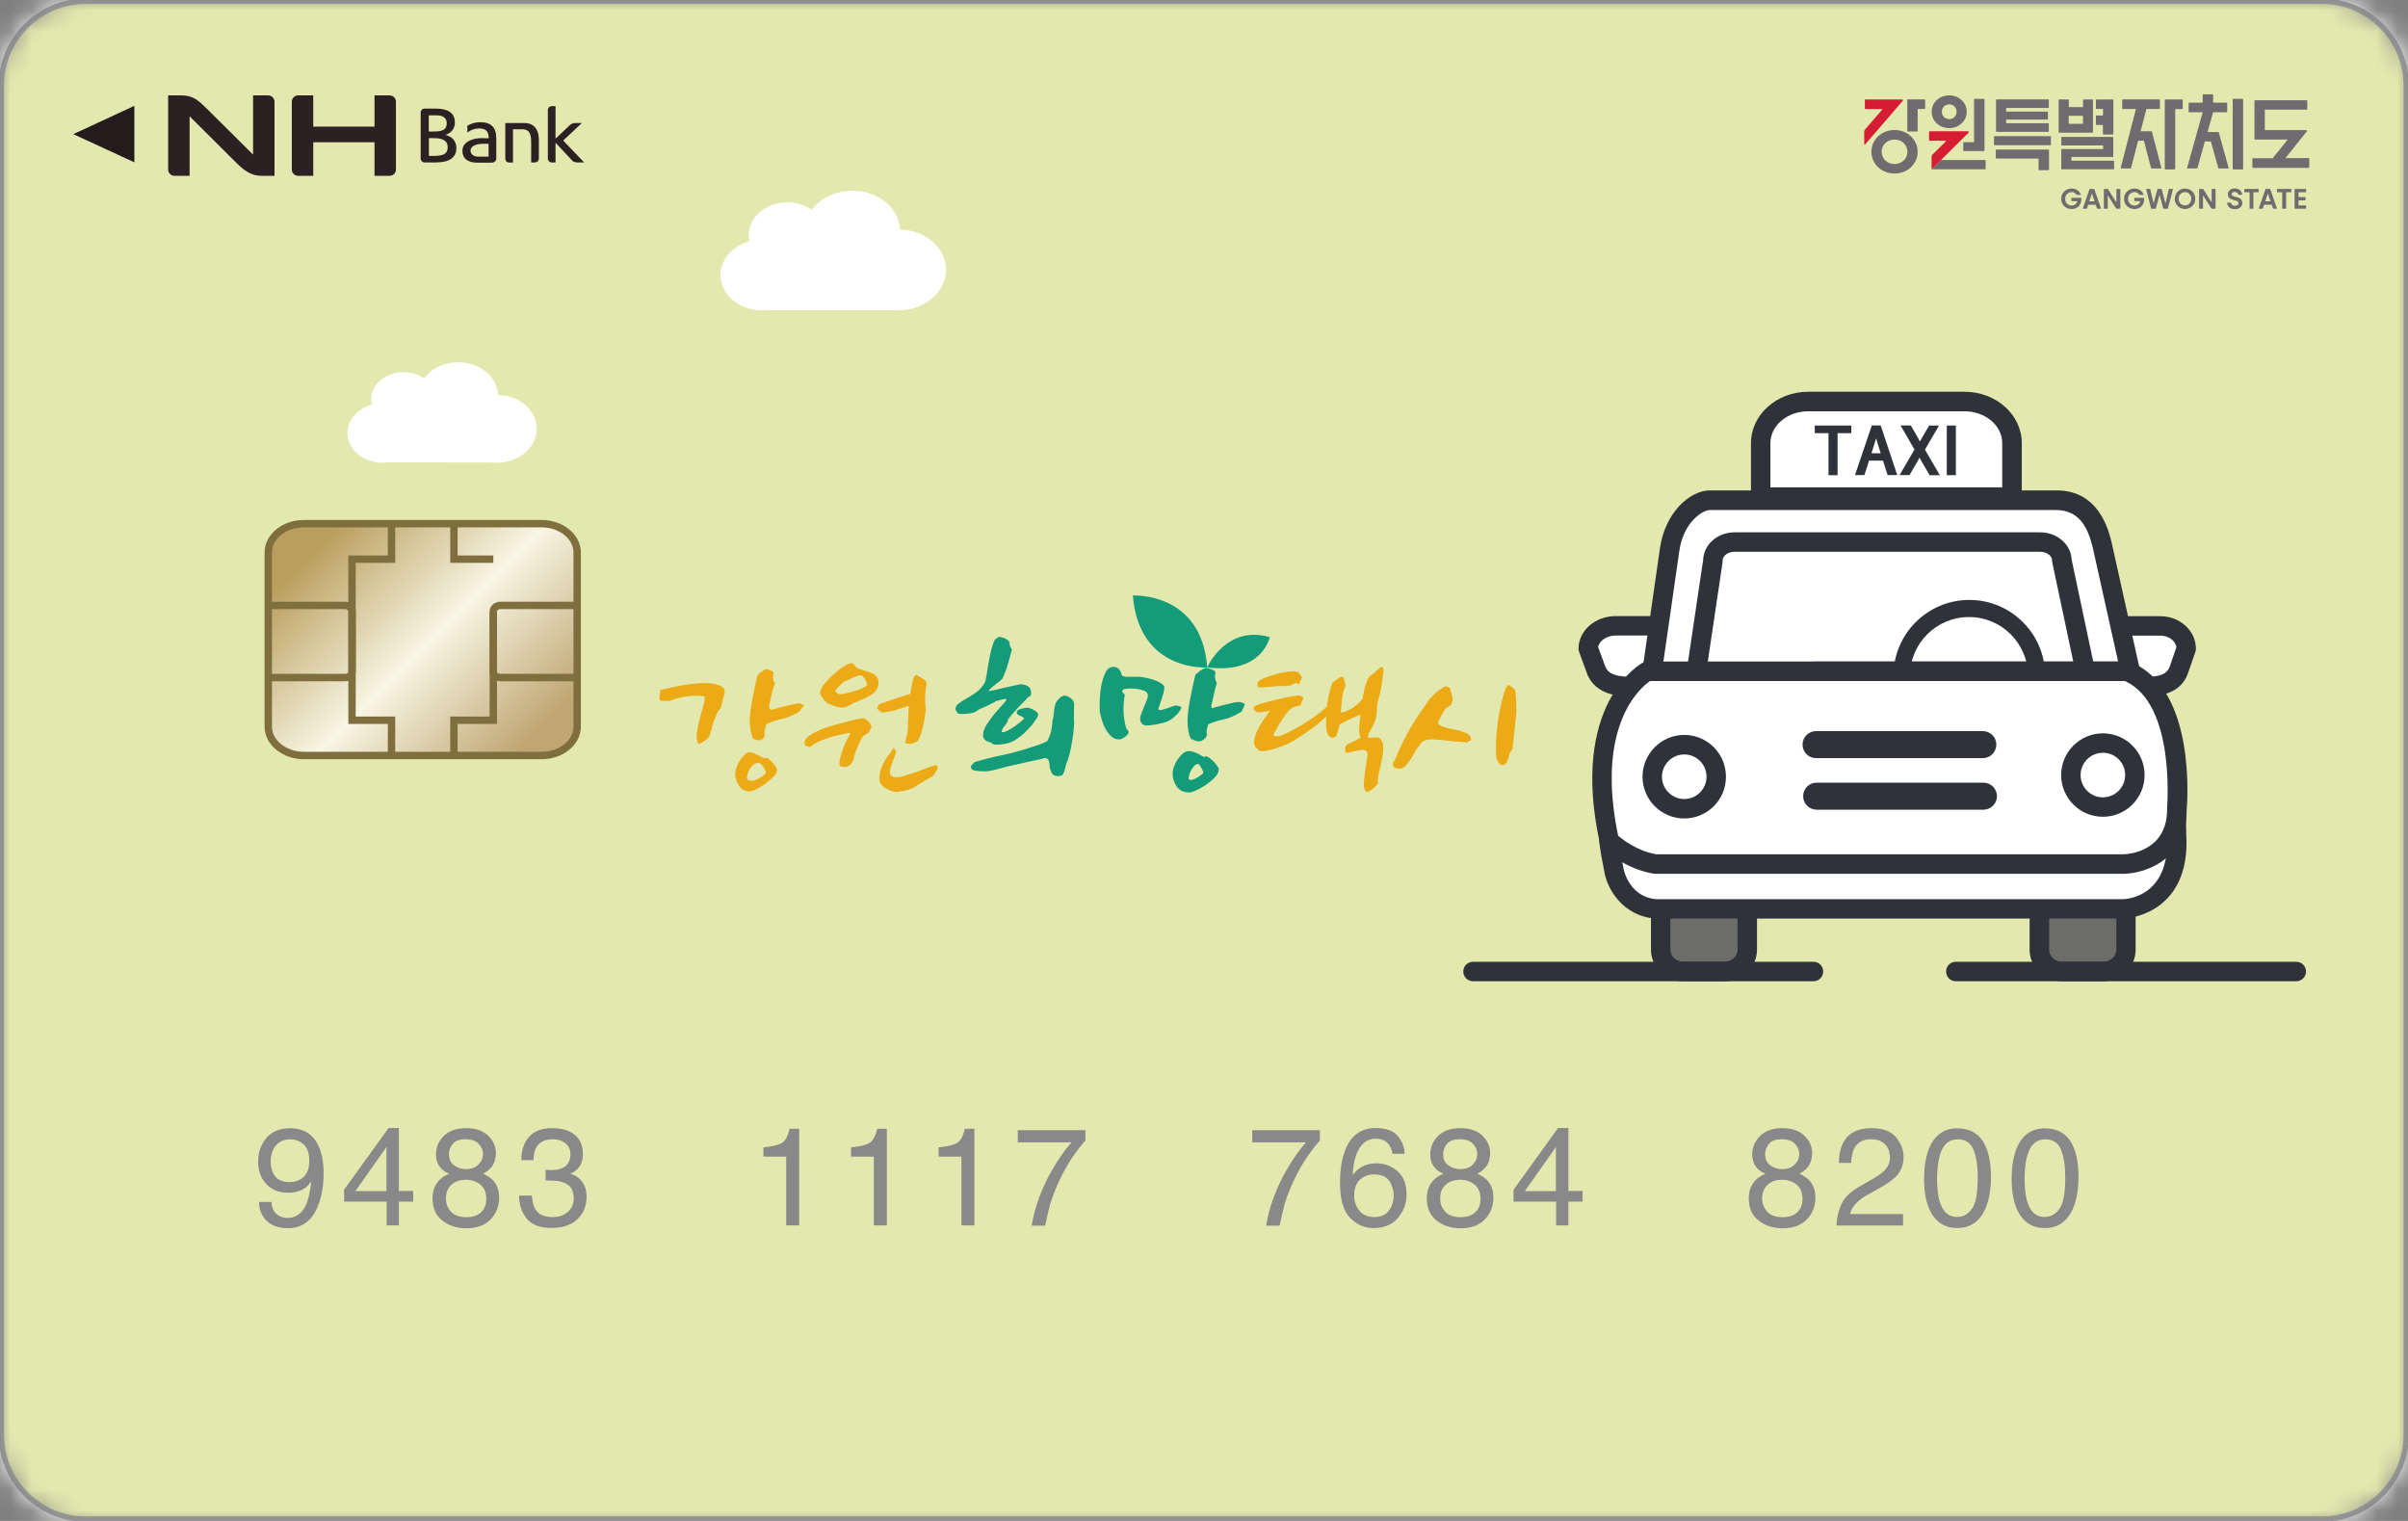 <svg width="114" height="72" viewBox="0 0 114 72" fill="none" xmlns="http://www.w3.org/2000/svg">
<rect x="0" y="0" width="114" height="72" fill="#808080" stroke="none"/>
<g clip-path="url(#clip0_6542_40537)">
<mask id="mask0_6542_40537" style="mask-type:luminance" maskUnits="userSpaceOnUse" x="0" y="0" width="114" height="72">
<path d="M109.99 0H4.01C1.795 0 0 1.795 0 4.01V67.99C0 70.205 1.795 72 4.01 72H109.99C112.205 72 114 70.205 114 67.99V4.01C114 1.795 112.205 0 109.99 0Z" fill="white"/>
</mask>
<g mask="url(#mask0_6542_40537)">
<path d="M118.171 -3.93H-4.194V75.905H118.171V-3.93Z" fill="#E3E9AE"/>
<path d="M39.565 14.68H42.28C42.36 14.69 42.44 14.69 42.525 14.69C43.77 14.69 44.785 13.835 44.785 12.775C44.785 11.715 43.82 10.9 42.61 10.865C42.565 9.84 41.57 9.025 40.355 9.025C40.085 9.025 39.83 9.065 39.59 9.14C39.585 9.14 39.575 9.145 39.57 9.145C39.095 9.295 38.695 9.57 38.435 9.93C38.12 9.71 37.715 9.58 37.275 9.58C36.265 9.58 35.445 10.275 35.445 11.13C35.445 11.23 35.455 11.33 35.48 11.425C34.685 11.645 34.11 12.275 34.11 13.02C34.11 13.945 34.995 14.695 36.09 14.695C36.185 14.695 36.275 14.69 36.37 14.68H39.57H39.565Z" fill="white"/>
<path d="M21.035 21.895H23.31C23.375 21.9 23.445 21.905 23.515 21.905C24.56 21.905 25.41 21.185 25.41 20.3C25.41 19.415 24.6 18.73 23.585 18.695C23.545 17.835 22.715 17.15 21.69 17.15C21.465 17.15 21.25 17.185 21.05 17.245C21.045 17.245 21.04 17.245 21.03 17.25C20.635 17.375 20.3 17.61 20.075 17.91C19.81 17.725 19.47 17.615 19.105 17.615C18.255 17.615 17.57 18.195 17.57 18.915C17.57 19 17.58 19.08 17.6 19.16C16.935 19.345 16.45 19.87 16.45 20.5C16.45 21.275 17.195 21.905 18.11 21.905C18.19 21.905 18.265 21.9 18.345 21.89H21.03L21.035 21.895Z" fill="white"/>
<path d="M18.44 4.515H17.73V5.995H14.83V4.515H14.12C13.95 4.515 13.815 4.65 13.815 4.815V8.025C13.815 8.19 13.95 8.325 14.12 8.325H14.83V6.735H17.73V8.325H18.44C18.61 8.325 18.745 8.19 18.745 8.025V4.815C18.745 4.65 18.61 4.515 18.44 4.515Z" fill="#292122"/>
<path d="M12.691 4.515H11.981V7.32L9.746 5.1C9.391 4.76 9.146 4.515 8.581 4.515H7.961V8.025C7.961 8.19 8.096 8.325 8.266 8.325H8.976V5.505L11.191 7.71C11.551 8.06 11.876 8.325 12.401 8.325H12.996V4.815C12.996 4.65 12.861 4.515 12.691 4.515Z" fill="#292122"/>
<path d="M26.66 6.655L27.546 5.825H27.23C27.076 5.825 26.991 5.905 26.916 5.98C26.916 5.98 26.395 6.48 26.3 6.565V5.025H26.125C26.02 5.025 25.936 5.11 25.936 5.21V7.505C25.936 7.61 26.02 7.69 26.125 7.69H26.3V6.755C26.331 6.79 27.041 7.55 27.041 7.55C27.116 7.635 27.171 7.69 27.331 7.69H27.655C27.655 7.69 26.671 6.665 26.66 6.65V6.655Z" fill="#292122"/>
<path d="M24.796 5.825H23.921V7.51C23.921 7.615 24.006 7.695 24.111 7.695H24.286V6.12H24.756C25.046 6.135 25.146 6.3 25.146 6.745V7.69H25.321C25.426 7.69 25.511 7.605 25.511 7.505V6.625C25.511 6.1 25.261 5.82 24.796 5.82V5.825Z" fill="#292122"/>
<path d="M21.08 6.395C21.365 6.285 21.535 6.105 21.535 5.79C21.535 5.36 21.225 5.14 20.62 5.14H20.105C20 5.14 19.915 5.225 19.915 5.33V7.505C19.915 7.61 20 7.69 20.105 7.69H20.61C21.28 7.69 21.605 7.465 21.605 7.005C21.605 6.665 21.38 6.45 21.085 6.39L21.08 6.395ZM20.495 6.225H20.3V5.46H20.68C20.82 5.46 21.15 5.495 21.15 5.83C21.15 6.2 20.855 6.225 20.495 6.225ZM21.195 6.98C21.195 7.26 21.005 7.38 20.57 7.38H20.305V6.54H20.535C20.84 6.54 21.195 6.59 21.195 6.975V6.98Z" fill="#292122"/>
<path d="M22.616 7.415C22.451 7.415 22.276 7.31 22.276 7.135C22.276 6.835 22.726 6.805 22.921 6.805H23.131V7.415H22.616ZM23.306 7.695C23.411 7.695 23.496 7.61 23.496 7.51V6.56C23.496 6.03 23.251 5.785 22.731 5.785C22.521 5.785 22.316 5.84 22.126 5.95V6.275L22.141 6.265C22.281 6.15 22.486 6.08 22.681 6.08C23.001 6.08 23.136 6.215 23.136 6.545C23.006 6.54 22.906 6.54 22.776 6.54C22.471 6.54 21.891 6.665 21.891 7.14C21.891 7.5 22.141 7.7 22.591 7.7H23.311L23.306 7.695Z" fill="#292122"/>
<path d="M3.471 6.35L6.361 5.01V7.685L3.471 6.35Z" fill="#231C1C"/>
<path d="M100.11 29.63H102.265C102.945 29.63 103.495 30.115 103.495 30.71L103.155 31.685C102.95 32.32 102.365 32.48 101.75 32.505" fill="white"/>
<path d="M101.755 32.965C101.51 32.965 101.305 32.77 101.295 32.52C101.285 32.265 101.485 32.05 101.74 32.04C102.47 32.01 102.645 31.78 102.725 31.54L103.035 30.64C102.995 30.33 102.665 30.09 102.27 30.09H100.115C99.86 30.09 99.655 29.885 99.655 29.63C99.655 29.375 99.86 29.17 100.115 29.17H102.27C103.205 29.17 103.96 29.86 103.96 30.71C103.96 30.76 103.95 30.815 103.935 30.86L103.595 31.835C103.365 32.545 102.75 32.925 101.77 32.965C101.765 32.965 101.76 32.965 101.75 32.965H101.755Z" fill="#30323A"/>
<path d="M79.025 29.63H76.495C75.775 29.63 75.195 30.115 75.195 30.71L75.55 31.685C75.79 32.385 76.515 32.51 77.23 32.51" fill="white"/>
<path d="M77.231 32.97C76.805 32.97 75.505 32.97 75.115 31.835L74.76 30.865C74.74 30.815 74.731 30.76 74.731 30.705C74.731 29.855 75.52 29.165 76.49 29.165H79.02C79.275 29.165 79.481 29.37 79.481 29.625C79.481 29.88 79.275 30.085 79.02 30.085H76.49C76.066 30.085 75.706 30.33 75.66 30.635L75.986 31.52C76.076 31.78 76.29 32.04 77.236 32.04C77.49 32.04 77.695 32.245 77.695 32.5C77.695 32.755 77.49 32.96 77.236 32.96L77.231 32.97Z" fill="#30323A"/>
<path d="M100.886 31.955L99.521 25.82C99.371 25.215 98.991 23.64 97.276 23.68H80.946C80.316 23.68 79.271 24.465 79.046 25.995L78.181 32.01" fill="white"/>
<path d="M78.18 32.47C78.18 32.47 78.135 32.47 78.115 32.465C77.865 32.43 77.69 32.195 77.725 31.94L78.59 25.925C78.84 24.25 80.01 23.215 80.95 23.215H97.28C97.31 23.215 97.335 23.215 97.365 23.215C99.365 23.215 99.825 25.085 99.975 25.705L101.34 31.855C101.395 32.105 101.24 32.35 100.99 32.405C100.74 32.46 100.495 32.305 100.44 32.055L99.075 25.92C98.855 25.025 98.475 24.125 97.29 24.145H80.95C80.61 24.145 79.71 24.7 79.505 26.065L78.64 32.075C78.605 32.305 78.41 32.47 78.185 32.47H78.18Z" fill="#30323A"/>
<path d="M98.7 31.68L97.61 26.535C97.61 26.05 97.15 25.655 96.585 25.655H82.11C81.545 25.655 81.09 26.05 81.09 26.535L80.325 31.68" fill="white"/>
<path d="M98.701 32.145C98.486 32.145 98.296 31.995 98.251 31.78L97.161 26.635C97.156 26.605 97.151 26.57 97.151 26.54C97.151 26.31 96.891 26.12 96.586 26.12H82.111C81.806 26.12 81.551 26.31 81.551 26.54C81.551 26.565 81.551 26.585 81.551 26.61L80.786 31.755C80.746 32.005 80.516 32.185 80.261 32.145C80.011 32.11 79.836 31.875 79.871 31.62L80.631 26.505C80.656 25.78 81.311 25.2 82.116 25.2H96.591C97.391 25.2 98.046 25.775 98.076 26.49L99.156 31.595C99.211 31.845 99.051 32.09 98.801 32.14C98.771 32.145 98.736 32.15 98.706 32.15L98.701 32.145Z" fill="#30323A"/>
<path d="M93.231 28.4C91.251 28.4 89.641 30.01 89.641 31.99C89.641 33.97 91.251 35.58 93.231 35.58C95.211 35.58 96.821 33.97 96.821 31.99C96.821 30.01 95.216 28.4 93.231 28.4ZM93.216 34.8C91.671 34.8 90.421 33.55 90.421 32.005C90.421 30.46 91.671 29.21 93.216 29.21C94.761 29.21 96.011 30.46 96.011 32.005C96.011 33.55 94.761 34.8 93.216 34.8Z" fill="#30323A"/>
<path d="M78.62 42.815V44.96C78.62 45.53 79.105 45.99 79.7 45.99H81.64C82.235 45.99 82.72 45.53 82.72 44.96V42.815H78.62Z" fill="#6C6C69"/>
<path d="M81.64 46.45H79.7C78.85 46.45 78.16 45.781 78.16 44.961V42.816C78.16 42.56 78.365 42.355 78.62 42.355H82.72C82.975 42.355 83.18 42.56 83.18 42.816V44.961C83.18 45.781 82.49 46.45 81.64 46.45ZM79.08 43.276V44.961C79.08 45.276 79.36 45.526 79.7 45.526H81.64C81.98 45.526 82.26 45.27 82.26 44.961V43.276H79.08Z" fill="#30323A"/>
<path d="M96.551 42.815V44.96C96.551 45.53 97.036 45.99 97.631 45.99H99.576C100.171 45.99 100.656 45.53 100.656 44.96V42.815H96.556H96.551Z" fill="#6C6C69"/>
<path d="M99.571 46.45H97.626C96.776 46.45 96.086 45.781 96.086 44.961V42.816C96.086 42.56 96.291 42.355 96.546 42.355H100.646C100.901 42.355 101.106 42.56 101.106 42.816V44.961C101.106 45.781 100.416 46.45 99.566 46.45H99.571ZM97.011 43.276V44.961C97.011 45.276 97.286 45.526 97.626 45.526H99.571C99.911 45.526 100.191 45.27 100.191 44.961V43.276H97.011Z" fill="#30323A"/>
<path d="M76.171 39.82C76.236 40.275 76.316 40.76 76.421 41.265C76.421 41.265 76.746 42.9 78.371 43.025H100.536C100.536 43.025 103.056 42.96 103.056 39.895C103.056 39.895 103.021 39.145 103.031 38.78" fill="white"/>
<path d="M78.375 43.485C76.78 43.36 76.105 42.035 75.97 41.355C75.87 40.865 75.78 40.365 75.715 39.885C75.68 39.63 75.855 39.4 76.11 39.365C76.365 39.325 76.595 39.505 76.63 39.76C76.695 40.225 76.775 40.7 76.875 41.175C76.885 41.23 77.165 42.47 78.41 42.565H100.54C100.74 42.555 102.595 42.415 102.595 39.895C102.595 39.885 102.56 39.145 102.57 38.77C102.575 38.515 102.78 38.315 103.045 38.32C103.3 38.325 103.5 38.54 103.495 38.795C103.485 39.14 103.515 39.87 103.515 39.875C103.515 43.37 100.575 43.485 100.545 43.485H78.37H78.375Z" fill="#30323A"/>
<path d="M86.266 31.78H77.986C77.986 31.78 74.826 33.515 76.186 39.805C76.186 39.805 77.076 40.695 78.371 40.905H100.536C100.536 40.905 103.056 40.855 103.056 38.32C103.056 38.32 103.561 32.94 100.701 31.775H93.261" fill="white"/>
<path d="M100.875 31.345C100.82 31.32 100.76 31.31 100.7 31.31H85.875C85.875 31.31 85.865 31.315 85.855 31.315H77.985C77.91 31.315 77.83 31.335 77.765 31.375C77.625 31.45 74.315 33.35 75.735 39.9C75.755 39.985 75.795 40.065 75.86 40.13C75.9 40.17 76.87 41.13 78.3 41.36C78.325 41.36 78.35 41.365 78.375 41.365H100.55C101.58 41.345 103.52 40.68 103.52 38.36C103.54 38.125 104.02 32.625 100.875 31.345ZM102.595 38.315C102.595 40.325 100.74 40.435 100.54 40.44H78.41C77.525 40.29 76.845 39.765 76.605 39.56C75.525 34.36 77.64 32.57 78.115 32.24H86.26C86.26 32.24 86.27 32.24 86.28 32.24H100.6C103.02 33.33 102.595 38.23 102.59 38.32L102.595 38.315Z" fill="#30323A"/>
<path d="M101.07 36.69C101.07 37.525 100.39 38.205 99.555 38.205C98.72 38.205 98.04 37.525 98.04 36.69C98.04 35.855 98.72 35.175 99.555 35.175C100.39 35.175 101.07 35.855 101.07 36.69Z" fill="white"/>
<path d="M99.555 38.665C98.465 38.665 97.58 37.78 97.58 36.69C97.58 35.6 98.465 34.715 99.555 34.715C100.645 34.715 101.53 35.6 101.53 36.69C101.53 37.78 100.645 38.665 99.555 38.665ZM99.555 35.635C98.975 35.635 98.5 36.105 98.5 36.69C98.5 37.275 98.975 37.745 99.555 37.745C100.135 37.745 100.61 37.275 100.61 36.69C100.61 36.105 100.14 35.635 99.555 35.635Z" fill="#30323A"/>
<path d="M81.246 36.765C81.246 37.6 80.566 38.28 79.731 38.28C78.896 38.28 78.216 37.6 78.216 36.765C78.216 35.93 78.896 35.25 79.731 35.25C80.566 35.25 81.246 35.93 81.246 36.765Z" fill="white"/>
<path d="M79.736 38.745C78.646 38.745 77.761 37.86 77.761 36.77C77.761 35.68 78.646 34.79 79.736 34.79C80.826 34.79 81.711 35.675 81.711 36.77C81.711 37.865 80.826 38.745 79.736 38.745ZM79.736 35.715C79.156 35.715 78.681 36.19 78.681 36.77C78.681 37.35 79.156 37.825 79.736 37.825C80.316 37.825 80.791 37.35 80.791 36.77C80.791 36.19 80.321 35.715 79.736 35.715Z" fill="#30323A"/>
<path d="M95.255 20.975C95.255 19.89 94.251 19.005 93.005 19.005H85.606C84.361 19.005 83.356 19.885 83.356 20.975V23.535H95.255V20.975Z" fill="white"/>
<path d="M95.255 23.995H83.356C83.1 23.995 82.895 23.79 82.895 23.535V20.975C82.895 19.635 84.111 18.545 85.606 18.545H93.005C94.501 18.545 95.716 19.635 95.716 20.975V23.535C95.716 23.79 95.51 23.995 95.255 23.995ZM83.816 23.07H94.79V20.975C94.79 20.145 93.99 19.47 93.001 19.47H85.6C84.615 19.47 83.816 20.145 83.816 20.975V23.07Z" fill="#30323A"/>
<path d="M85.915 20.145H87.645V20.505H86.995V22.495H86.565V20.505H85.915V20.145Z" fill="#30323A"/>
<path d="M88.61 20.14H89.035L89.82 22.49H89.365L89.145 21.805H88.485L88.265 22.49H87.82L88.615 20.14H88.61ZM88.595 21.455H89.035L88.875 20.935L88.82 20.75L88.765 20.925L88.6 21.455H88.595Z" fill="#30323A"/>
<path d="M91.331 20.145H91.796L91.131 21.285L91.836 22.495H91.351L90.936 21.78C90.936 21.78 90.921 21.76 90.916 21.745C90.916 21.735 90.906 21.725 90.901 21.715C90.901 21.705 90.891 21.7 90.886 21.69C90.886 21.68 90.876 21.67 90.871 21.66C90.871 21.665 90.866 21.67 90.861 21.68C90.861 21.69 90.856 21.695 90.851 21.705C90.846 21.71 90.841 21.72 90.836 21.735C90.831 21.75 90.826 21.76 90.816 21.775L90.401 22.49H89.931L90.636 21.28L89.976 20.14H90.461L90.811 20.745L90.886 20.9C90.886 20.9 90.901 20.875 90.911 20.865C90.921 20.855 90.926 20.84 90.936 20.825C90.946 20.815 90.951 20.8 90.961 20.785C90.966 20.77 90.976 20.755 90.981 20.74L91.336 20.135L91.331 20.145Z" fill="#30323A"/>
<path d="M92.165 20.145H92.595V22.495H92.165V20.145Z" fill="#30323A"/>
<path d="M85.855 46.45H69.735C69.48 46.45 69.275 46.245 69.275 45.99C69.275 45.735 69.48 45.53 69.735 45.53H85.855C86.11 45.53 86.315 45.735 86.315 45.99C86.315 46.245 86.11 46.45 85.855 46.45Z" fill="#30323A"/>
<path d="M108.711 46.45H92.591C92.336 46.45 92.131 46.245 92.131 45.99C92.131 45.735 92.336 45.53 92.591 45.53H108.711C108.966 45.53 109.171 45.735 109.171 45.99C109.171 46.245 108.966 46.45 108.711 46.45Z" fill="#30323A"/>
<path d="M94.511 35.25C94.511 35.6 94.226 35.89 93.871 35.89H85.976C85.626 35.89 85.336 35.605 85.336 35.25C85.336 34.895 85.621 34.61 85.976 34.61H93.871C94.226 34.61 94.511 34.895 94.511 35.25Z" fill="#30323A"/>
<path d="M94.54 37.69C94.54 38.04 94.255 38.33 93.9 38.33H86.005C85.655 38.33 85.365 38.045 85.365 37.69C85.365 37.335 85.65 37.05 86.005 37.05H93.9C94.25 37.05 94.54 37.335 94.54 37.69Z" fill="#30323A"/>
<path d="M12.851 56.9C12.866 57.22 12.991 57.44 13.221 57.56C13.341 57.625 13.471 57.655 13.621 57.655C13.896 57.655 14.131 57.54 14.326 57.31C14.521 57.08 14.661 56.615 14.741 55.91C14.611 56.115 14.456 56.255 14.266 56.34C14.076 56.42 13.871 56.465 13.656 56.465C13.211 56.465 12.861 56.325 12.606 56.05C12.346 55.775 12.221 55.42 12.221 54.985C12.221 54.55 12.346 54.2 12.601 53.885C12.856 53.57 13.231 53.41 13.726 53.41C14.396 53.41 14.856 53.71 15.111 54.315C15.251 54.645 15.321 55.06 15.321 55.56C15.321 56.12 15.236 56.62 15.066 57.055C14.786 57.78 14.311 58.14 13.641 58.14C13.191 58.14 12.851 58.02 12.616 57.785C12.381 57.55 12.266 57.255 12.266 56.9H12.851ZM14.356 55.73C14.546 55.58 14.641 55.315 14.641 54.94C14.641 54.605 14.556 54.35 14.386 54.185C14.216 54.02 14.001 53.935 13.736 53.935C13.456 53.935 13.231 54.03 13.066 54.22C12.901 54.41 12.816 54.66 12.816 54.98C12.816 55.28 12.891 55.515 13.036 55.695C13.181 55.875 13.416 55.96 13.731 55.96C13.961 55.96 14.171 55.885 14.356 55.735V55.73Z" fill="#898989"/>
<path d="M18.305 58.01V56.885H16.29V56.32L18.395 53.4H18.885V56.38H19.56V56.885H18.885V58.01H18.31H18.305ZM18.295 56.385V54.3L16.825 56.385H18.295Z" fill="#898989"/>
<path d="M20.896 55.32C20.726 55.15 20.641 54.925 20.641 54.655C20.641 54.315 20.766 54.02 21.011 53.775C21.256 53.53 21.611 53.405 22.066 53.405C22.521 53.405 22.851 53.52 23.101 53.755C23.351 53.99 23.476 54.26 23.476 54.57C23.476 54.855 23.401 55.09 23.256 55.265C23.176 55.365 23.051 55.465 22.876 55.56C23.066 55.65 23.216 55.75 23.326 55.86C23.531 56.075 23.631 56.35 23.631 56.695C23.631 57.1 23.496 57.44 23.226 57.725C22.956 58.01 22.571 58.145 22.076 58.145C21.631 58.145 21.251 58.025 20.941 57.78C20.631 57.535 20.476 57.185 20.476 56.725C20.476 56.455 20.541 56.22 20.676 56.02C20.811 55.82 21.006 55.67 21.266 55.565C21.106 55.495 20.981 55.415 20.891 55.325L20.896 55.32ZM22.756 57.4C22.931 57.255 23.021 57.04 23.021 56.755C23.021 56.47 22.931 56.23 22.746 56.08C22.561 55.93 22.331 55.85 22.046 55.85C21.761 55.85 21.546 55.93 21.371 56.085C21.196 56.24 21.111 56.46 21.111 56.74C21.111 56.98 21.191 57.185 21.351 57.36C21.511 57.535 21.756 57.62 22.091 57.62C22.356 57.62 22.581 57.55 22.756 57.405V57.4ZM22.651 55.13C22.796 54.985 22.866 54.82 22.866 54.62C22.866 54.45 22.796 54.29 22.661 54.145C22.526 54 22.316 53.93 22.036 53.93C21.756 53.93 21.556 54 21.436 54.145C21.316 54.29 21.251 54.455 21.251 54.65C21.251 54.865 21.331 55.035 21.491 55.16C21.651 55.28 21.841 55.345 22.056 55.345C22.311 55.345 22.506 55.275 22.651 55.13Z" fill="#898989"/>
<path d="M24.94 57.69C24.695 57.39 24.575 57.03 24.575 56.6H25.18C25.205 56.895 25.26 57.115 25.345 57.25C25.495 57.49 25.765 57.615 26.155 57.615C26.46 57.615 26.705 57.535 26.885 57.37C27.065 57.205 27.16 57 27.16 56.74C27.16 56.425 27.065 56.2 26.87 56.075C26.675 55.95 26.41 55.885 26.065 55.885C26.025 55.885 25.99 55.885 25.95 55.885C25.91 55.885 25.87 55.885 25.83 55.885V55.375C25.89 55.38 25.94 55.385 25.98 55.39C26.02 55.395 26.065 55.39 26.11 55.39C26.325 55.39 26.505 55.355 26.64 55.285C26.885 55.165 27.005 54.95 27.005 54.645C27.005 54.415 26.925 54.24 26.76 54.115C26.595 53.99 26.41 53.93 26.19 53.93C25.805 53.93 25.54 54.06 25.39 54.315C25.31 54.455 25.265 54.655 25.25 54.92H24.68C24.68 54.58 24.75 54.285 24.885 54.045C25.12 53.615 25.535 53.405 26.125 53.405C26.595 53.405 26.955 53.51 27.21 53.72C27.465 53.93 27.595 54.23 27.595 54.625C27.595 54.905 27.52 55.135 27.365 55.31C27.27 55.42 27.15 55.505 27 55.565C27.24 55.63 27.43 55.76 27.565 55.95C27.7 56.14 27.77 56.37 27.77 56.645C27.77 57.085 27.625 57.44 27.335 57.715C27.045 57.99 26.635 58.13 26.105 58.13C25.575 58.13 25.17 57.98 24.925 57.68L24.94 57.69Z" fill="#898989"/>
<path d="M36.141 54.76V54.315C36.556 54.275 36.851 54.205 37.011 54.11C37.171 54.015 37.301 53.79 37.381 53.435H37.836V58.01H37.221V54.755H36.141V54.76Z" fill="#898989"/>
<path d="M40.29 54.76V54.315C40.705 54.275 41 54.205 41.16 54.11C41.32 54.015 41.45 53.79 41.53 53.435H41.985V58.01H41.37V54.755H40.29V54.76Z" fill="#898989"/>
<path d="M44.435 54.76V54.315C44.85 54.275 45.145 54.205 45.306 54.11C45.465 54.015 45.596 53.79 45.675 53.435H46.13V58.01H45.516V54.755H44.435V54.76Z" fill="#898989"/>
<path d="M51.386 53.495V54C51.236 54.145 51.041 54.395 50.795 54.75C50.55 55.105 50.336 55.49 50.145 55.9C49.961 56.3 49.821 56.665 49.721 56.995C49.66 57.205 49.581 57.55 49.48 58.02H48.84C48.986 57.145 49.306 56.27 49.8 55.4C50.096 54.89 50.401 54.45 50.725 54.08H48.185V53.5H51.38L51.386 53.495Z" fill="#898989"/>
<path d="M62.485 53.495V54C62.335 54.145 62.14 54.395 61.895 54.75C61.65 55.105 61.435 55.49 61.245 55.9C61.06 56.3 60.92 56.665 60.82 56.995C60.76 57.205 60.68 57.55 60.58 58.02H59.94C60.085 57.145 60.405 56.27 60.9 55.4C61.195 54.89 61.5 54.45 61.825 54.08H59.285V53.5H62.48L62.485 53.495Z" fill="#898989"/>
<path d="M66.19 53.795C66.395 54.06 66.495 54.335 66.495 54.62H65.925C65.89 54.44 65.835 54.295 65.76 54.195C65.62 54 65.41 53.905 65.13 53.905C64.805 53.905 64.55 54.055 64.36 54.355C64.17 54.655 64.065 55.08 64.04 55.635C64.17 55.44 64.34 55.295 64.54 55.2C64.725 55.115 64.93 55.07 65.155 55.07C65.54 55.07 65.875 55.195 66.16 55.44C66.445 55.685 66.59 56.055 66.59 56.54C66.59 56.955 66.455 57.325 66.185 57.65C65.915 57.975 65.525 58.135 65.025 58.135C64.595 58.135 64.225 57.97 63.91 57.645C63.595 57.32 63.44 56.77 63.44 55.995C63.44 55.425 63.51 54.94 63.65 54.54C63.915 53.78 64.405 53.4 65.115 53.4C65.63 53.4 65.985 53.535 66.19 53.8V53.795ZM65.755 57.31C65.905 57.105 65.98 56.865 65.98 56.585C65.98 56.35 65.915 56.125 65.78 55.915C65.645 55.705 65.4 55.595 65.045 55.595C64.795 55.595 64.58 55.675 64.39 55.84C64.205 56.005 64.11 56.255 64.11 56.585C64.11 56.875 64.195 57.12 64.365 57.32C64.535 57.52 64.77 57.615 65.07 57.615C65.37 57.615 65.6 57.515 65.75 57.31H65.755Z" fill="#898989"/>
<path d="M67.966 55.32C67.796 55.15 67.711 54.925 67.711 54.655C67.711 54.315 67.836 54.02 68.081 53.775C68.326 53.53 68.681 53.405 69.136 53.405C69.591 53.405 69.921 53.52 70.171 53.755C70.421 53.99 70.546 54.26 70.546 54.57C70.546 54.855 70.471 55.09 70.326 55.265C70.246 55.365 70.121 55.465 69.946 55.56C70.136 55.65 70.286 55.75 70.396 55.86C70.601 56.075 70.701 56.35 70.701 56.695C70.701 57.1 70.566 57.44 70.296 57.725C70.026 58.01 69.641 58.145 69.146 58.145C68.701 58.145 68.321 58.025 68.011 57.78C67.701 57.535 67.546 57.185 67.546 56.725C67.546 56.455 67.611 56.22 67.746 56.02C67.881 55.82 68.076 55.67 68.336 55.565C68.176 55.495 68.051 55.415 67.961 55.325L67.966 55.32ZM69.826 57.4C70.001 57.255 70.091 57.04 70.091 56.755C70.091 56.47 70.001 56.23 69.816 56.08C69.631 55.93 69.401 55.85 69.116 55.85C68.831 55.85 68.616 55.93 68.441 56.085C68.266 56.24 68.181 56.46 68.181 56.74C68.181 56.98 68.261 57.185 68.421 57.36C68.581 57.535 68.826 57.62 69.161 57.62C69.426 57.62 69.651 57.55 69.826 57.405V57.4ZM69.721 55.13C69.866 54.985 69.936 54.82 69.936 54.62C69.936 54.45 69.866 54.29 69.731 54.145C69.596 54 69.386 53.93 69.106 53.93C68.826 53.93 68.626 54 68.506 54.145C68.386 54.29 68.321 54.455 68.321 54.65C68.321 54.865 68.401 55.035 68.561 55.16C68.721 55.28 68.911 55.345 69.126 55.345C69.381 55.345 69.576 55.275 69.721 55.13Z" fill="#898989"/>
<path d="M73.67 58.01V56.885H71.655V56.32L73.76 53.4H74.25V56.38H74.925V56.885H74.25V58.01H73.675H73.67ZM73.66 56.385V54.3L72.19 56.385H73.66Z" fill="#898989"/>
<path d="M83.21 55.32C83.04 55.15 82.955 54.925 82.955 54.655C82.955 54.315 83.08 54.02 83.325 53.775C83.57 53.53 83.925 53.405 84.38 53.405C84.835 53.405 85.165 53.52 85.415 53.755C85.665 53.99 85.79 54.26 85.79 54.57C85.79 54.855 85.715 55.09 85.57 55.265C85.49 55.365 85.365 55.465 85.19 55.56C85.38 55.65 85.53 55.75 85.64 55.86C85.845 56.075 85.945 56.35 85.945 56.695C85.945 57.1 85.81 57.44 85.54 57.725C85.27 58.01 84.885 58.145 84.39 58.145C83.945 58.145 83.565 58.025 83.255 57.78C82.945 57.535 82.79 57.185 82.79 56.725C82.79 56.455 82.855 56.22 82.99 56.02C83.125 55.82 83.32 55.67 83.58 55.565C83.42 55.495 83.295 55.415 83.205 55.325L83.21 55.32ZM85.07 57.4C85.245 57.255 85.335 57.04 85.335 56.755C85.335 56.47 85.245 56.23 85.06 56.08C84.875 55.93 84.645 55.85 84.36 55.85C84.075 55.85 83.86 55.93 83.685 56.085C83.51 56.24 83.425 56.46 83.425 56.74C83.425 56.98 83.505 57.185 83.665 57.36C83.825 57.535 84.07 57.62 84.405 57.62C84.67 57.62 84.895 57.55 85.07 57.405V57.4ZM84.965 55.13C85.11 54.985 85.18 54.82 85.18 54.62C85.18 54.45 85.11 54.29 84.975 54.145C84.84 54 84.63 53.93 84.35 53.93C84.07 53.93 83.87 54 83.75 54.145C83.63 54.29 83.565 54.455 83.565 54.65C83.565 54.865 83.645 55.035 83.805 55.16C83.965 55.28 84.155 55.345 84.37 55.345C84.625 55.345 84.82 55.275 84.965 55.13Z" fill="#898989"/>
<path d="M87.185 56.98C87.325 56.685 87.605 56.42 88.015 56.18L88.63 55.825C88.905 55.665 89.1 55.53 89.21 55.415C89.385 55.235 89.475 55.035 89.475 54.805C89.475 54.535 89.395 54.325 89.235 54.165C89.075 54.005 88.86 53.93 88.595 53.93C88.2 53.93 87.925 54.08 87.775 54.38C87.695 54.54 87.65 54.765 87.64 55.05H87.055C87.06 54.65 87.135 54.325 87.275 54.07C87.525 53.625 87.965 53.405 88.6 53.405C89.125 53.405 89.51 53.545 89.755 53.83C89.995 54.115 90.12 54.43 90.12 54.78C90.12 55.15 89.99 55.46 89.73 55.725C89.58 55.875 89.31 56.06 88.925 56.275L88.485 56.52C88.275 56.635 88.11 56.745 87.99 56.85C87.775 57.035 87.64 57.245 87.585 57.47H90.095V58.015H86.94C86.96 57.62 87.045 57.275 87.185 56.98Z" fill="#898989"/>
<path d="M93.946 54.15C94.151 54.53 94.256 55.045 94.256 55.705C94.256 56.33 94.161 56.845 93.976 57.255C93.706 57.84 93.266 58.135 92.656 58.135C92.106 58.135 91.696 57.895 91.426 57.415C91.201 57.015 91.091 56.48 91.091 55.805C91.091 55.285 91.156 54.835 91.291 54.46C91.541 53.765 92.001 53.415 92.661 53.415C93.256 53.415 93.686 53.66 93.951 54.15H93.946ZM93.366 57.21C93.546 56.945 93.631 56.45 93.631 55.73C93.631 55.21 93.566 54.78 93.436 54.44C93.306 54.105 93.056 53.935 92.686 53.935C92.346 53.935 92.096 54.095 91.941 54.415C91.786 54.735 91.706 55.205 91.706 55.83C91.706 56.3 91.756 56.675 91.856 56.96C92.011 57.395 92.271 57.61 92.646 57.61C92.946 57.61 93.186 57.475 93.361 57.21H93.366Z" fill="#898989"/>
<path d="M98.09 54.15C98.295 54.53 98.4 55.045 98.4 55.705C98.4 56.33 98.305 56.845 98.12 57.255C97.85 57.84 97.41 58.135 96.8 58.135C96.25 58.135 95.84 57.895 95.57 57.415C95.345 57.015 95.235 56.48 95.235 55.805C95.235 55.285 95.3 54.835 95.435 54.46C95.685 53.765 96.145 53.415 96.805 53.415C97.4 53.415 97.83 53.66 98.095 54.15H98.09ZM97.51 57.21C97.69 56.945 97.775 56.45 97.775 55.73C97.775 55.21 97.71 54.78 97.58 54.44C97.45 54.105 97.2 53.935 96.83 53.935C96.49 53.935 96.24 54.095 96.085 54.415C95.93 54.735 95.85 55.205 95.85 55.83C95.85 56.3 95.9 56.675 96 56.96C96.155 57.395 96.415 57.61 96.79 57.61C97.09 57.61 97.33 57.475 97.505 57.21H97.51Z" fill="#898989"/>
<path d="M-5.52 -5.26V77.235H119.505V-5.26H-5.52ZM113.92 67.92C113.92 70.125 112.135 71.91 109.93 71.91H4.055C1.85 71.91 0.065 70.125 0.065 67.92V4.05C0.065 1.845 1.85 0.06 4.055 0.06H109.925C112.13 0.06 113.915 1.845 113.915 4.05V67.915L113.92 67.92Z" fill="white"/>
<path d="M4.055 0.06H109.925C112.125 0.06 113.915 1.85 113.915 4.05V67.92C113.915 70.125 112.125 71.91 109.925 71.91H4.055C1.855 71.91 0.065 70.12 0.065 67.92V4.05C0.065 1.85 1.855 0.06 4.055 0.06Z" stroke="#9F9E9F" stroke-width="0.25"/>
<path d="M27.33 34.4C27.33 35.155 26.575 35.77 25.645 35.77H14.39C13.46 35.77 12.705 35.155 12.705 34.4V26.165C12.705 25.405 13.46 24.795 14.39 24.795H25.645C26.575 24.795 27.33 25.41 27.33 26.165V34.4Z" fill="url(#paint0_linear_6542_40537)"/>
<path d="M12.7 32.075H16.33C16.515 32.075 16.67 31.955 16.67 31.8V28.935C16.67 28.785 16.52 28.66 16.33 28.66H12.7M27.325 34.395C27.325 35.155 26.57 35.765 25.64 35.765H14.39C13.46 35.765 12.7 35.15 12.7 34.395V26.16C12.7 25.4 13.455 24.79 14.39 24.79H25.64C26.57 24.79 27.325 25.405 27.325 26.16V34.395Z" stroke="#7F6E3E" stroke-width="0.35"/>
<path d="M27.326 28.66H23.695C23.511 28.66 23.355 28.78 23.355 28.935V31.8C23.355 31.95 23.506 32.075 23.695 32.075H27.326" stroke="#7F6E3E" stroke-width="0.35"/>
<path d="M18.535 24.795V26.47H16.665V34.095H18.535V35.77" stroke="#7F6E3E" stroke-width="0.35"/>
<path d="M23.355 26.47H21.49V24.795" stroke="#7F6E3E" stroke-width="0.35"/>
<path d="M21.49 35.77V34.095H23.355V29.005" stroke="#7F6E3E" stroke-width="0.35"/>
<path d="M31.441 33.18C31.441 33.18 31.401 33.18 31.381 33.18H31.261C31.231 33.09 31.221 33.04 31.221 33.035C31.221 33.03 31.221 33.005 31.221 32.97C31.221 32.93 31.231 32.89 31.241 32.845C31.246 32.805 31.251 32.77 31.256 32.73C31.261 32.695 31.266 32.675 31.266 32.665C31.391 32.635 31.536 32.605 31.701 32.565C31.871 32.525 32.046 32.49 32.231 32.455C32.416 32.42 32.601 32.395 32.791 32.37C32.981 32.35 33.156 32.335 33.326 32.335C33.376 32.335 33.456 32.335 33.566 32.345C33.676 32.35 33.781 32.365 33.891 32.395C34.001 32.42 34.101 32.46 34.186 32.515C34.271 32.575 34.311 32.655 34.311 32.755C34.311 32.775 34.301 32.825 34.281 32.9C34.261 32.975 34.241 33.055 34.216 33.14C34.201 33.23 34.181 33.31 34.161 33.38C34.141 33.45 34.131 33.49 34.131 33.495C34.126 33.5 34.116 33.51 34.106 33.525C34.096 33.54 34.086 33.555 34.071 33.58C34.056 33.595 34.041 33.615 34.026 33.635C34.011 33.655 34.001 33.665 33.986 33.675C33.946 33.78 33.911 33.865 33.886 33.925C33.856 33.985 33.831 34.045 33.811 34.1C33.781 34.155 33.761 34.22 33.741 34.295C33.721 34.37 33.701 34.465 33.676 34.58C33.661 34.59 33.646 34.605 33.641 34.62C33.636 34.635 33.631 34.655 33.631 34.67V34.745C33.631 34.745 33.606 34.8 33.571 34.86C33.536 34.92 33.516 34.95 33.511 34.955C33.461 35.005 33.381 35.06 33.271 35.125C33.161 35.185 33.096 35.22 33.071 35.225C33.066 35.225 33.051 35.19 33.021 35.125C32.991 35.06 32.981 34.975 32.981 34.87C32.981 34.735 33.001 34.58 33.041 34.4C33.081 34.22 33.121 34.045 33.166 33.87C33.211 33.695 33.256 33.54 33.296 33.405C33.336 33.27 33.361 33.17 33.361 33.105V32.96C33.091 32.93 32.851 32.93 32.641 32.95C32.431 32.975 32.236 33.01 32.056 33.06C32.006 33.07 31.961 33.085 31.916 33.1C31.876 33.115 31.836 33.125 31.801 33.14C31.766 33.155 31.741 33.17 31.716 33.175C31.691 33.18 31.681 33.185 31.676 33.185H31.646C31.646 33.185 31.616 33.185 31.601 33.175C31.586 33.175 31.566 33.175 31.546 33.175C31.526 33.175 31.506 33.175 31.491 33.175C31.471 33.175 31.446 33.175 31.426 33.175L31.441 33.18ZM36.426 35.96C36.481 36.005 36.536 36.06 36.591 36.12C36.641 36.175 36.686 36.235 36.726 36.295C36.766 36.355 36.786 36.4 36.786 36.435C36.786 36.54 36.726 36.655 36.611 36.775C36.491 36.895 36.361 37.01 36.216 37.115C36.071 37.215 35.926 37.3 35.786 37.365C35.646 37.43 35.551 37.465 35.501 37.465C35.271 37.465 35.096 37.375 34.981 37.195C34.861 37.015 34.806 36.825 34.806 36.625C34.806 36.535 34.826 36.43 34.871 36.315C34.916 36.195 34.971 36.085 35.041 35.98C35.106 35.88 35.181 35.79 35.261 35.72C35.341 35.645 35.411 35.61 35.481 35.61C35.541 35.61 35.611 35.625 35.681 35.655C35.756 35.685 35.826 35.72 35.891 35.75C35.956 35.79 36.021 35.825 36.076 35.85C36.131 35.88 36.176 35.89 36.211 35.89C36.261 35.89 36.296 35.885 36.311 35.875C36.341 35.885 36.381 35.915 36.431 35.96H36.426ZM35.751 36.93C35.821 36.9 35.891 36.87 35.966 36.83C36.041 36.785 36.106 36.74 36.166 36.69C36.226 36.64 36.256 36.595 36.256 36.55C36.256 36.535 36.246 36.5 36.221 36.455C36.196 36.405 36.171 36.36 36.146 36.31C36.111 36.26 36.076 36.215 36.036 36.175C35.996 36.135 35.956 36.115 35.916 36.115C35.816 36.115 35.731 36.145 35.661 36.205C35.591 36.265 35.531 36.335 35.486 36.415C35.441 36.495 35.411 36.57 35.391 36.65C35.371 36.73 35.361 36.785 35.361 36.82C35.361 36.885 35.391 36.93 35.446 36.945C35.501 36.96 35.556 36.97 35.616 36.97C35.636 36.97 35.686 36.955 35.756 36.93H35.751ZM37.991 33.485C37.931 33.555 37.886 33.62 37.851 33.685C37.766 33.735 37.661 33.79 37.526 33.855C37.396 33.915 37.276 33.96 37.176 33.99C37.166 33.995 37.131 34.005 37.076 34.015C37.021 34.025 36.951 34.045 36.866 34.065C36.781 34.095 36.691 34.125 36.586 34.155C36.486 34.19 36.386 34.23 36.281 34.28C36.271 34.31 36.261 34.335 36.256 34.36C36.251 34.385 36.246 34.41 36.241 34.43C36.236 34.45 36.231 34.475 36.226 34.495C36.221 34.515 36.216 34.53 36.216 34.54C36.206 34.545 36.196 34.555 36.196 34.57C36.196 34.585 36.196 34.6 36.196 34.615C36.196 34.635 36.196 34.665 36.196 34.695C36.196 34.725 36.201 34.76 36.211 34.79C36.211 34.855 36.171 34.92 36.096 34.98C36.021 35.04 35.956 35.06 35.906 35.045C35.891 35.045 35.846 35.035 35.776 35.015C35.706 34.995 35.661 34.975 35.646 34.96C35.631 34.94 35.611 34.895 35.596 34.835C35.581 34.775 35.561 34.705 35.546 34.625C35.531 34.545 35.516 34.465 35.506 34.375C35.496 34.29 35.491 34.21 35.491 34.145C35.491 34.02 35.501 33.87 35.526 33.695C35.546 33.52 35.576 33.33 35.611 33.135C35.651 32.94 35.691 32.74 35.731 32.54C35.771 32.34 35.816 32.15 35.861 31.97C35.861 31.965 35.881 31.945 35.916 31.91C35.951 31.875 35.996 31.845 36.046 31.81C36.091 31.775 36.136 31.745 36.176 31.715C36.216 31.685 36.246 31.675 36.256 31.675C36.306 31.675 36.381 31.695 36.476 31.735C36.571 31.775 36.621 31.815 36.621 31.855C36.611 31.89 36.606 31.915 36.606 31.93C36.591 31.98 36.586 32.03 36.591 32.075C36.601 32.125 36.611 32.165 36.621 32.205C36.631 32.245 36.646 32.28 36.661 32.305C36.676 32.335 36.681 32.355 36.681 32.365C36.641 32.47 36.606 32.585 36.571 32.71C36.536 32.835 36.511 32.95 36.486 33.065C36.466 33.17 36.446 33.265 36.426 33.345C36.411 33.425 36.401 33.47 36.401 33.48C36.406 33.49 36.416 33.505 36.426 33.515C36.431 33.525 36.441 33.54 36.451 33.555C36.461 33.57 36.481 33.59 36.511 33.605L37.106 33.445C37.276 33.4 37.426 33.365 37.571 33.335C37.711 33.305 37.801 33.295 37.841 33.295C37.851 33.295 37.866 33.295 37.886 33.31C37.906 33.32 37.926 33.33 37.951 33.34C37.976 33.35 37.996 33.36 38.021 33.365C38.046 33.37 38.066 33.375 38.086 33.375C38.081 33.38 38.046 33.42 37.991 33.49V33.485Z" fill="#ECAA16"/>
<path d="M39.741 36.07C39.751 36.02 39.756 35.975 39.761 35.935C39.771 35.895 39.781 35.86 39.796 35.82C39.806 35.785 39.821 35.74 39.836 35.69C39.851 35.605 39.881 35.515 39.921 35.415C39.961 35.315 40.001 35.22 40.046 35.125C40.091 35.035 40.131 34.95 40.171 34.875C40.211 34.795 40.246 34.735 40.271 34.69C40.151 34.7 40.016 34.725 39.861 34.76C39.706 34.795 39.546 34.835 39.391 34.88C39.226 34.925 39.076 34.975 38.936 35.03C38.796 35.085 38.686 35.14 38.606 35.19C38.531 35.23 38.486 35.255 38.461 35.275C38.436 35.29 38.421 35.315 38.401 35.35C38.371 35.36 38.331 35.365 38.281 35.35C38.226 35.34 38.186 35.33 38.151 35.31C38.121 35.3 38.106 35.265 38.096 35.21C38.086 35.155 38.096 35.1 38.116 35.05C38.136 34.995 38.211 34.915 38.336 34.815C38.461 34.715 38.721 34.59 39.126 34.435C39.236 34.4 39.376 34.36 39.536 34.315C39.696 34.265 39.856 34.225 40.021 34.185C40.181 34.14 40.336 34.1 40.476 34.065C40.616 34.03 40.726 34.01 40.806 34C40.871 34 40.941 34.02 41.006 34.065C41.071 34.105 41.126 34.155 41.171 34.21C41.211 34.265 41.236 34.32 41.251 34.375C41.266 34.43 41.256 34.465 41.231 34.48C41.231 34.485 41.226 34.495 41.216 34.51C41.206 34.525 41.196 34.54 41.191 34.555C41.181 34.57 41.171 34.59 41.161 34.61C41.151 34.63 41.146 34.645 41.146 34.655C41.136 34.67 41.101 34.695 41.051 34.73C40.996 34.765 40.956 34.785 40.931 34.795C40.896 34.825 40.871 34.85 40.851 34.875C40.831 34.9 40.811 34.925 40.796 34.955C40.781 34.975 40.766 35.005 40.751 35.035C40.736 35.065 40.721 35.1 40.706 35.13C40.676 35.18 40.646 35.25 40.611 35.33C40.576 35.415 40.541 35.5 40.516 35.58C40.481 35.665 40.456 35.745 40.436 35.815C40.416 35.89 40.406 35.94 40.406 35.975C40.361 36.075 40.306 36.155 40.241 36.205C40.176 36.26 40.111 36.29 40.041 36.3C39.981 36.315 39.921 36.315 39.866 36.3C39.811 36.285 39.766 36.26 39.741 36.225C39.741 36.16 39.741 36.1 39.756 36.05L39.741 36.07ZM41.051 31.785C41.176 31.82 41.281 31.86 41.366 31.91C41.451 31.96 41.511 32.03 41.551 32.11C41.591 32.195 41.601 32.31 41.576 32.455C41.546 32.585 41.481 32.695 41.371 32.79C41.261 32.885 41.136 32.96 40.996 33.03C40.861 33.095 40.726 33.155 40.596 33.205C40.466 33.255 40.366 33.305 40.296 33.35C40.281 33.365 40.221 33.395 40.121 33.44C40.021 33.48 39.931 33.5 39.861 33.495C39.776 33.49 39.701 33.48 39.631 33.46C39.561 33.445 39.496 33.425 39.441 33.4C39.391 33.385 39.346 33.365 39.311 33.35C39.276 33.335 39.246 33.32 39.231 33.315C39.191 33.305 39.146 33.275 39.101 33.23C39.051 33.185 39.011 33.135 38.971 33.08C38.926 33.025 38.891 32.965 38.861 32.905C38.831 32.845 38.826 32.785 38.836 32.735C38.851 32.63 38.926 32.495 39.056 32.34C39.186 32.185 39.331 32.035 39.491 31.895C39.661 31.75 39.821 31.625 39.981 31.53C40.136 31.43 40.251 31.39 40.326 31.4C40.366 31.405 40.396 31.42 40.416 31.44C40.436 31.46 40.456 31.49 40.476 31.515C40.501 31.545 40.521 31.57 40.541 31.6C40.561 31.63 40.596 31.645 40.641 31.65C40.786 31.705 40.921 31.75 41.051 31.785ZM40.036 32.82C40.171 32.79 40.311 32.755 40.456 32.71C40.601 32.67 40.736 32.625 40.851 32.565C40.971 32.51 41.036 32.455 41.051 32.405C41.051 32.39 41.041 32.355 41.026 32.31C41.011 32.26 40.986 32.215 40.961 32.165C40.931 32.115 40.901 32.07 40.861 32.03C40.821 31.99 40.781 31.97 40.741 31.965C40.711 31.96 40.666 31.965 40.606 31.99C40.546 32.015 40.481 32.04 40.411 32.065C40.336 32.1 40.266 32.13 40.196 32.165C40.126 32.2 40.066 32.225 40.016 32.24C39.991 32.245 39.956 32.27 39.911 32.305C39.861 32.345 39.816 32.39 39.766 32.44C39.716 32.49 39.671 32.54 39.626 32.59C39.586 32.64 39.561 32.68 39.556 32.71C39.556 32.73 39.561 32.75 39.576 32.765C39.591 32.78 39.606 32.79 39.631 32.805C39.651 32.82 39.676 32.835 39.701 32.845C39.726 32.855 39.751 32.86 39.771 32.865C39.811 32.865 39.896 32.85 40.031 32.825L40.036 32.82ZM43.021 33.425C42.986 33.425 42.931 33.44 42.856 33.465C42.781 33.49 42.701 33.515 42.616 33.545C42.536 33.575 42.461 33.6 42.391 33.62C42.321 33.64 42.276 33.655 42.261 33.655C42.236 33.66 42.216 33.665 42.191 33.67C42.166 33.67 42.136 33.675 42.101 33.685C42.071 33.69 42.046 33.695 42.011 33.7C41.981 33.7 41.951 33.7 41.921 33.7C41.861 33.715 41.816 33.73 41.796 33.74C41.766 33.74 41.716 33.71 41.641 33.655C41.566 33.6 41.526 33.545 41.526 33.485C41.526 33.48 41.541 33.455 41.571 33.415C41.601 33.375 41.621 33.35 41.626 33.345C41.671 33.325 41.721 33.3 41.781 33.28C41.841 33.26 41.901 33.235 41.961 33.215C42.026 33.195 42.096 33.17 42.166 33.15C42.236 33.13 42.306 33.1 42.381 33.075C42.491 33.035 42.621 32.995 42.761 32.95C42.901 32.905 43.011 32.87 43.096 32.85C43.126 32.62 43.161 32.415 43.211 32.23C43.256 32.05 43.316 31.955 43.381 31.95C43.386 31.955 43.411 31.97 43.456 31.99C43.501 32.015 43.551 32.04 43.601 32.075C43.656 32.11 43.711 32.14 43.756 32.175C43.806 32.21 43.831 32.24 43.846 32.265C43.856 32.3 43.861 32.335 43.861 32.37C43.861 32.405 43.861 32.445 43.851 32.485C43.846 32.53 43.836 32.58 43.826 32.63C43.816 32.68 43.806 32.74 43.801 32.805V33.165C43.801 33.255 43.801 33.34 43.811 33.425C43.816 33.51 43.826 33.57 43.836 33.6C43.831 33.615 43.821 33.69 43.801 33.82C43.786 33.95 43.761 34.095 43.726 34.255C43.691 34.425 43.651 34.59 43.596 34.75C43.541 34.915 43.481 35.035 43.416 35.11C43.371 35.12 43.331 35.135 43.301 35.145C43.271 35.155 43.246 35.165 43.221 35.18C43.196 35.19 43.176 35.2 43.156 35.215C43.141 35.215 43.116 35.215 43.081 35.215C43.046 35.215 43.016 35.21 42.981 35.2C42.946 35.195 42.916 35.185 42.891 35.18C42.866 35.17 42.851 35.16 42.851 35.14C42.846 35.135 42.851 35.11 42.866 35.065C42.881 35.02 42.896 34.965 42.911 34.895C42.926 34.835 42.946 34.765 42.961 34.69C42.976 34.615 42.986 34.54 42.986 34.465C42.986 34.415 42.986 34.365 42.986 34.31C42.986 34.255 42.986 34.205 42.986 34.155C42.991 34.105 42.996 34.055 42.996 34C42.996 33.945 42.996 33.895 43.006 33.845C43.006 33.84 43.006 33.8 43.006 33.725C43.006 33.65 43.016 33.555 43.026 33.44C43.021 33.44 43.011 33.44 43.001 33.43L43.021 33.425ZM42.936 37.405C42.896 37.41 42.851 37.42 42.801 37.43C42.751 37.44 42.701 37.45 42.656 37.455C42.611 37.465 42.551 37.475 42.481 37.49C42.406 37.49 42.321 37.475 42.226 37.45C42.126 37.42 42.036 37.385 41.946 37.33C41.861 37.28 41.791 37.215 41.726 37.14C41.666 37.065 41.631 36.98 41.631 36.885C41.631 36.66 41.676 36.445 41.766 36.245C41.856 36.045 41.986 35.84 42.151 35.64C42.171 35.605 42.196 35.575 42.216 35.545C42.236 35.515 42.251 35.49 42.261 35.475C42.271 35.455 42.281 35.435 42.286 35.425C42.291 35.415 42.301 35.41 42.311 35.41C42.316 35.41 42.336 35.43 42.371 35.475C42.406 35.52 42.421 35.57 42.411 35.625C42.406 35.665 42.391 35.72 42.361 35.795C42.331 35.87 42.301 35.945 42.266 36.03C42.231 36.12 42.201 36.21 42.171 36.305C42.141 36.4 42.131 36.48 42.131 36.555C42.126 36.62 42.146 36.68 42.196 36.725C42.246 36.77 42.316 36.79 42.396 36.79C42.521 36.795 42.681 36.77 42.876 36.71C43.071 36.65 43.271 36.585 43.471 36.51C43.666 36.435 43.846 36.37 44.011 36.31C44.176 36.25 44.291 36.215 44.351 36.215C44.351 36.22 44.351 36.23 44.351 36.24C44.351 36.25 44.356 36.265 44.366 36.275C44.371 36.29 44.376 36.31 44.381 36.325C44.386 36.34 44.391 36.355 44.391 36.36C44.391 36.38 44.381 36.415 44.356 36.45C44.336 36.49 44.306 36.53 44.281 36.575C44.251 36.62 44.226 36.66 44.196 36.695C44.166 36.73 44.146 36.755 44.131 36.76C44.071 36.795 43.991 36.835 43.901 36.89C43.806 36.945 43.716 37 43.621 37.055C43.526 37.11 43.436 37.165 43.356 37.215C43.276 37.265 43.216 37.3 43.176 37.325C43.161 37.325 43.076 37.355 42.926 37.41L42.936 37.405Z" fill="#ECAA16"/>
<path d="M48.78 33.535C48.84 33.555 48.895 33.58 48.945 33.615C49 33.645 49.05 33.675 49.09 33.715C49.13 33.755 49.15 33.79 49.15 33.825C49.145 33.885 49.11 33.965 49.05 34.05C48.99 34.14 48.92 34.23 48.85 34.33C48.77 34.42 48.695 34.5 48.625 34.57C48.555 34.64 48.51 34.685 48.495 34.7C48.435 34.75 48.36 34.81 48.28 34.875C48.2 34.94 48.115 35 48.03 35.05C47.885 35.135 47.715 35.19 47.53 35.22C47.34 35.25 47.19 35.255 47.07 35.245C47.045 35.245 47.02 35.23 46.98 35.205C46.945 35.18 46.925 35.16 46.915 35.15C46.76 35.115 46.655 35.065 46.6 34.995C46.545 34.925 46.53 34.84 46.545 34.74C46.55 34.615 46.6 34.475 46.7 34.32C46.8 34.165 46.91 34.01 47.03 33.855C47.155 33.705 47.275 33.565 47.395 33.435C47.515 33.305 47.6 33.2 47.65 33.125C47.645 33.12 47.64 33.115 47.635 33.11C47.635 33.11 47.63 33.105 47.62 33.095C47.61 33.09 47.6 33.085 47.595 33.085C47.57 33.085 47.545 33.085 47.52 33.095C47.49 33.1 47.46 33.11 47.42 33.12C47.38 33.13 47.34 33.145 47.3 33.155C47.26 33.165 47.215 33.175 47.18 33.18C47.15 33.19 47.11 33.21 47.06 33.245C47.005 33.275 46.945 33.31 46.87 33.34C46.795 33.38 46.72 33.42 46.635 33.46C46.55 33.5 46.465 33.535 46.375 33.57C46.36 33.575 46.34 33.585 46.325 33.595C46.31 33.605 46.29 33.62 46.275 33.635C46.26 33.645 46.24 33.66 46.22 33.675C46.2 33.69 46.18 33.7 46.165 33.705C46.085 33.74 46.005 33.76 45.92 33.77C45.835 33.78 45.76 33.79 45.695 33.795C45.62 33.8 45.56 33.8 45.515 33.795C45.465 33.795 45.44 33.795 45.435 33.795C45.385 33.795 45.335 33.76 45.29 33.685C45.24 33.61 45.225 33.565 45.235 33.55C45.235 33.535 45.245 33.5 45.26 33.455C45.275 33.405 45.305 33.365 45.345 33.335C45.41 33.285 45.475 33.24 45.535 33.2C45.595 33.16 45.655 33.125 45.715 33.09C45.77 33.055 45.83 33.02 45.895 32.98C45.96 32.94 46.035 32.895 46.12 32.845C46.265 32.745 46.375 32.65 46.45 32.56C46.525 32.47 46.58 32.39 46.615 32.325C46.65 32.25 46.67 32.19 46.675 32.135C46.68 32.08 46.69 32.04 46.7 32.005C46.715 31.9 46.735 31.77 46.76 31.62C46.78 31.47 46.81 31.31 46.845 31.15C46.875 30.985 46.91 30.83 46.95 30.68C46.99 30.53 47.04 30.4 47.09 30.295C47.09 30.29 47.1 30.28 47.115 30.27C47.13 30.26 47.15 30.245 47.165 30.23C47.18 30.22 47.2 30.21 47.22 30.195C47.24 30.185 47.26 30.17 47.275 30.155C47.285 30.15 47.315 30.155 47.37 30.155C47.42 30.165 47.475 30.18 47.53 30.2C47.59 30.225 47.645 30.25 47.695 30.29C47.745 30.325 47.775 30.37 47.79 30.42C47.795 30.43 47.8 30.445 47.8 30.455V30.535C47.8 30.535 47.805 30.56 47.815 30.565C47.815 30.58 47.82 30.6 47.83 30.62C47.84 30.64 47.85 30.66 47.865 30.675C47.875 30.695 47.885 30.715 47.89 30.735C47.895 30.75 47.9 30.765 47.9 30.77C47.9 30.775 47.885 30.825 47.86 30.92C47.835 31.015 47.805 31.125 47.77 31.25C47.735 31.38 47.7 31.505 47.66 31.625C47.62 31.745 47.585 31.83 47.56 31.88C47.55 31.89 47.54 31.905 47.535 31.925C47.53 31.945 47.525 31.965 47.52 31.99C47.51 32.015 47.495 32.04 47.485 32.065C47.475 32.095 47.46 32.12 47.445 32.14C47.435 32.155 47.4 32.185 47.345 32.23C47.29 32.27 47.225 32.32 47.16 32.375C47.085 32.43 47.015 32.49 46.945 32.55C46.875 32.61 46.825 32.67 46.79 32.72C46.895 32.705 47.015 32.68 47.14 32.655C47.265 32.625 47.395 32.595 47.53 32.56C47.665 32.53 47.8 32.505 47.935 32.47C48.07 32.44 48.2 32.415 48.33 32.39C48.505 32.405 48.63 32.45 48.715 32.525C48.795 32.6 48.83 32.72 48.81 32.885C48.805 32.915 48.79 32.935 48.77 32.95C48.75 32.965 48.725 32.975 48.7 32.99C48.68 33.005 48.655 33.02 48.635 33.035C48.61 33.05 48.6 33.065 48.6 33.09C48.465 33.22 48.32 33.37 48.165 33.535C48.01 33.705 47.87 33.865 47.75 34.015C47.74 34.025 47.73 34.04 47.725 34.06C47.72 34.08 47.715 34.1 47.71 34.125C47.7 34.15 47.69 34.17 47.68 34.19C47.67 34.215 47.66 34.23 47.65 34.24C47.635 34.27 47.61 34.3 47.585 34.33C47.56 34.36 47.535 34.395 47.505 34.425C47.485 34.465 47.465 34.505 47.445 34.545C47.43 34.585 47.42 34.62 47.42 34.655C47.47 34.675 47.555 34.66 47.67 34.605C47.785 34.55 47.9 34.48 48.02 34.395C48.14 34.315 48.24 34.24 48.33 34.16C48.42 34.08 48.465 34.035 48.475 34.015C48.475 33.985 48.455 33.965 48.42 33.945C48.385 33.925 48.345 33.905 48.3 33.89C48.255 33.87 48.215 33.845 48.18 33.82C48.145 33.795 48.13 33.76 48.135 33.715C48.135 33.67 48.16 33.635 48.21 33.605C48.26 33.575 48.315 33.555 48.38 33.545C48.435 33.53 48.49 33.515 48.55 33.51C48.605 33.505 48.645 33.5 48.66 33.5C48.695 33.505 48.74 33.52 48.8 33.54L48.78 33.535ZM50.855 34.095C50.855 34.285 50.84 34.485 50.815 34.69C50.79 34.895 50.76 35.09 50.725 35.275C50.69 35.465 50.655 35.635 50.61 35.785C50.57 35.935 50.53 36.045 50.495 36.115C50.485 36.13 50.475 36.17 50.46 36.235C50.45 36.295 50.43 36.36 50.41 36.43C50.395 36.495 50.37 36.56 50.345 36.615C50.32 36.67 50.29 36.7 50.255 36.71C50.16 36.745 50.065 36.75 49.965 36.725C49.865 36.7 49.8 36.635 49.765 36.525C49.75 36.485 49.735 36.455 49.725 36.43C49.715 36.41 49.71 36.39 49.705 36.37C49.7 36.35 49.695 36.325 49.69 36.305C49.69 36.285 49.69 36.255 49.69 36.21C49.69 36.18 49.68 36.125 49.66 36.04C49.64 35.955 49.58 35.9 49.48 35.88C49.385 35.91 49.265 35.94 49.125 35.97C48.98 36 48.83 36.035 48.665 36.065C48.51 36.105 48.35 36.14 48.185 36.175C48.02 36.21 47.88 36.24 47.755 36.27C47.69 36.285 47.615 36.305 47.54 36.325C47.465 36.345 47.385 36.365 47.3 36.39C47.215 36.415 47.13 36.435 47.04 36.455C46.95 36.475 46.86 36.495 46.76 36.51H46.5C46.37 36.51 46.25 36.5 46.14 36.475C46.03 36.455 45.97 36.405 45.97 36.33V36.255C45.99 36.225 46.01 36.205 46.03 36.19C46.045 36.175 46.06 36.16 46.07 36.15C46.08 36.14 46.09 36.13 46.1 36.12C46.11 36.11 46.12 36.1 46.13 36.08C46.33 36.02 46.515 35.965 46.685 35.925C46.855 35.885 47.015 35.84 47.175 35.805C47.34 35.77 47.5 35.735 47.665 35.7C47.83 35.665 48.015 35.615 48.215 35.555C48.3 35.535 48.4 35.505 48.52 35.47C48.64 35.435 48.76 35.395 48.89 35.35C49.02 35.31 49.145 35.27 49.265 35.225C49.385 35.18 49.49 35.13 49.58 35.08C49.675 34.895 49.74 34.73 49.77 34.58C49.8 34.43 49.82 34.26 49.835 34.07C49.845 34.055 49.855 34.01 49.865 33.95C49.875 33.885 49.885 33.815 49.895 33.735C49.9 33.65 49.91 33.565 49.925 33.485C49.94 33.4 49.96 33.33 49.99 33.265C49.995 33.25 50.005 33.23 50.025 33.205C50.04 33.185 50.06 33.16 50.075 33.14C50.095 33.125 50.115 33.105 50.135 33.08C50.15 33.06 50.17 33.035 50.185 33.015C50.19 33.015 50.2 33.01 50.22 33C50.235 32.99 50.255 32.98 50.28 32.975C50.295 32.965 50.315 32.955 50.33 32.945C50.345 32.935 50.365 32.93 50.38 32.93C50.48 32.93 50.585 32.97 50.69 33.055C50.795 33.14 50.85 33.22 50.85 33.29L50.84 34.105L50.855 34.095Z" fill="#149B79"/>
<path d="M55.825 33.42C55.885 33.44 55.92 33.47 55.925 33.495C55.93 33.53 55.895 33.595 55.825 33.69C55.75 33.785 55.675 33.87 55.59 33.94C55.445 34.07 55.28 34.16 55.1 34.21C54.92 34.26 54.695 34.305 54.425 34.335C54.245 34.355 54.13 34.335 54.07 34.265C54.015 34.195 53.985 34.14 53.985 34.1C53.97 34.02 53.98 33.925 54.02 33.815C54.06 33.705 54.105 33.59 54.155 33.47C54.205 33.35 54.25 33.24 54.295 33.135C54.335 33.03 54.35 32.94 54.34 32.875C54.315 32.795 54.26 32.74 54.165 32.7C54.07 32.66 53.965 32.635 53.845 32.615C53.735 32.6 53.63 32.59 53.53 32.595C53.43 32.595 53.375 32.595 53.36 32.595C53.345 32.6 53.32 32.605 53.295 32.61C53.265 32.61 53.24 32.62 53.21 32.63C53.18 32.635 53.16 32.645 53.145 32.665C53.13 32.68 53.125 32.705 53.135 32.73C53.135 32.745 53.14 32.76 53.15 32.775C53.16 32.79 53.175 32.805 53.19 32.82C53.2 32.83 53.21 32.845 53.225 32.855C53.235 32.865 53.245 32.88 53.25 32.89C53.2 33.18 53.18 33.45 53.19 33.695C53.2 33.94 53.24 34.175 53.3 34.405C53.3 34.42 53.305 34.44 53.315 34.46C53.325 34.48 53.34 34.5 53.355 34.525C53.37 34.54 53.385 34.56 53.4 34.58C53.415 34.6 53.425 34.62 53.43 34.635C53.435 34.685 53.42 34.73 53.39 34.77C53.355 34.81 53.315 34.845 53.27 34.88C53.225 34.915 53.18 34.94 53.135 34.96C53.09 34.98 53.055 34.99 53.035 35C52.855 35.015 52.705 34.96 52.58 34.83C52.455 34.7 52.355 34.55 52.275 34.385C52.2 34.215 52.15 34.06 52.115 33.91C52.08 33.76 52.065 33.675 52.065 33.655C52.055 33.505 52.055 33.315 52.065 33.085C52.08 32.86 52.105 32.635 52.145 32.415C52.19 32.2 52.25 32.015 52.325 31.855C52.4 31.695 52.505 31.6 52.63 31.575C52.755 31.565 52.845 31.575 52.905 31.62C52.965 31.66 53.005 31.71 53.035 31.76C53.065 31.815 53.085 31.87 53.1 31.925C53.115 31.98 53.14 32.01 53.18 32.015C53.245 32.03 53.325 32.04 53.405 32.04H53.92C54.005 32.04 54.08 32.05 54.145 32.065C54.155 32.065 54.205 32.075 54.295 32.095C54.385 32.115 54.485 32.14 54.59 32.175C54.7 32.21 54.81 32.255 54.91 32.31C55.01 32.365 55.08 32.43 55.12 32.505C55.125 32.56 55.12 32.64 55.095 32.735C55.075 32.835 55.045 32.935 55.01 33.04C54.975 33.145 54.945 33.25 54.91 33.345C54.875 33.44 54.85 33.515 54.835 33.565C54.84 33.595 54.855 33.61 54.88 33.61C54.905 33.61 54.935 33.61 54.97 33.61C54.99 33.61 55.035 33.6 55.1 33.575C55.165 33.555 55.235 33.53 55.315 33.51C55.39 33.48 55.455 33.455 55.52 33.435C55.585 33.415 55.63 33.4 55.66 33.395C55.7 33.395 55.75 33.405 55.81 33.43L55.825 33.42ZM57.255 35.88C57.32 35.93 57.39 35.985 57.455 36.05C57.515 36.115 57.575 36.185 57.625 36.255C57.675 36.325 57.7 36.385 57.7 36.43C57.7 36.54 57.64 36.665 57.52 36.79C57.4 36.92 57.26 37.035 57.105 37.145C56.95 37.25 56.79 37.34 56.64 37.41C56.485 37.48 56.38 37.515 56.315 37.515C56.04 37.515 55.84 37.42 55.71 37.235C55.58 37.045 55.515 36.845 55.515 36.625C55.515 36.525 55.535 36.41 55.58 36.29C55.625 36.165 55.685 36.05 55.755 35.945C55.835 35.835 55.92 35.74 56.005 35.665C56.095 35.59 56.185 35.555 56.285 35.555C56.365 35.555 56.445 35.57 56.525 35.6C56.605 35.63 56.68 35.665 56.75 35.695C56.815 35.735 56.875 35.77 56.92 35.795C56.97 35.825 57 35.835 57.015 35.835C57.025 35.835 57.035 35.835 57.035 35.835C57.035 35.835 57.04 35.83 57.05 35.82C57.055 35.82 57.06 35.82 57.06 35.81C57.06 35.805 57.075 35.8 57.09 35.8C57.13 35.8 57.185 35.825 57.25 35.87L57.255 35.88ZM58.88 33.465C58.84 33.565 58.805 33.64 58.77 33.695C58.685 33.745 58.575 33.805 58.435 33.875C58.295 33.945 58.16 33.995 58.03 34.03C58.015 34.035 57.975 34.045 57.915 34.055C57.855 34.065 57.785 34.085 57.71 34.105C57.63 34.125 57.545 34.155 57.46 34.185C57.37 34.215 57.285 34.25 57.2 34.29C57.19 34.32 57.18 34.345 57.175 34.37C57.17 34.395 57.165 34.42 57.16 34.44C57.155 34.465 57.15 34.48 57.145 34.5C57.14 34.515 57.135 34.53 57.135 34.54C57.13 34.545 57.125 34.57 57.125 34.615C57.125 34.66 57.125 34.715 57.135 34.785C57.135 34.865 57.08 34.94 56.975 35.015C56.87 35.09 56.775 35.115 56.695 35.085C56.685 35.085 56.665 35.085 56.63 35.07C56.6 35.06 56.565 35.05 56.535 35.04C56.5 35.025 56.47 35.01 56.44 35C56.41 34.99 56.39 34.98 56.385 34.975C56.335 34.9 56.295 34.785 56.265 34.625C56.235 34.465 56.22 34.3 56.22 34.135C56.22 33.995 56.23 33.835 56.255 33.655C56.275 33.475 56.305 33.29 56.34 33.1C56.38 32.905 56.42 32.71 56.46 32.515C56.5 32.32 56.545 32.135 56.59 31.955C56.59 31.945 56.61 31.92 56.655 31.885C56.695 31.85 56.745 31.81 56.8 31.77C56.855 31.73 56.91 31.695 56.97 31.665C57.025 31.635 57.065 31.62 57.09 31.62C57.165 31.62 57.26 31.645 57.375 31.69C57.495 31.74 57.55 31.79 57.55 31.845C57.55 31.855 57.55 31.87 57.54 31.885C57.535 31.9 57.53 31.915 57.53 31.93C57.52 31.98 57.515 32.025 57.52 32.07C57.525 32.11 57.535 32.15 57.545 32.185C57.555 32.225 57.57 32.26 57.585 32.29C57.6 32.32 57.605 32.345 57.605 32.36C57.57 32.45 57.54 32.55 57.515 32.665C57.485 32.78 57.46 32.89 57.44 32.99C57.42 33.095 57.4 33.19 57.38 33.27C57.365 33.35 57.35 33.4 57.345 33.415C57.35 33.44 57.355 33.455 57.355 33.475C57.36 33.485 57.365 33.5 57.37 33.51C57.37 33.52 57.375 33.525 57.385 33.525L57.905 33.38C58.075 33.335 58.225 33.3 58.365 33.27C58.5 33.24 58.605 33.23 58.67 33.23C58.69 33.23 58.72 33.23 58.745 33.245C58.775 33.255 58.8 33.265 58.83 33.275C58.85 33.285 58.87 33.295 58.885 33.3C58.9 33.305 58.91 33.31 58.915 33.31C58.94 33.31 58.93 33.36 58.89 33.455L58.88 33.465ZM56.54 36.88C56.6 36.855 56.66 36.825 56.72 36.785C56.78 36.745 56.84 36.705 56.89 36.665C56.945 36.625 56.97 36.585 56.97 36.55C56.97 36.545 56.96 36.52 56.94 36.48C56.92 36.44 56.9 36.395 56.875 36.35C56.845 36.3 56.82 36.255 56.795 36.22C56.77 36.185 56.75 36.165 56.73 36.165C56.655 36.165 56.59 36.195 56.535 36.26C56.48 36.32 56.43 36.39 56.39 36.46C56.35 36.54 56.32 36.615 56.3 36.685C56.28 36.755 56.27 36.8 56.27 36.825C56.27 36.87 56.285 36.9 56.32 36.91C56.355 36.92 56.385 36.925 56.42 36.925C56.43 36.925 56.465 36.91 56.525 36.885L56.54 36.88Z" fill="#149B79"/>
<path d="M62.911 32.9C62.951 32.705 63.006 32.515 63.071 32.33C63.196 32.23 63.296 32.155 63.371 32.105C63.446 32.055 63.501 32.035 63.536 32.035C63.556 32.035 63.581 32.055 63.601 32.09C63.621 32.125 63.636 32.17 63.646 32.22C63.661 32.27 63.676 32.32 63.686 32.365C63.696 32.415 63.701 32.45 63.701 32.47C63.656 32.555 63.621 32.65 63.596 32.75C63.571 32.855 63.551 32.96 63.541 33.075C63.526 33.185 63.511 33.3 63.501 33.415C63.491 33.53 63.486 33.64 63.481 33.74C63.521 33.73 63.556 33.72 63.586 33.715C63.616 33.71 63.641 33.7 63.666 33.69C63.696 33.685 63.716 33.68 63.736 33.675C63.756 33.67 63.776 33.66 63.791 33.64C63.911 33.59 64.026 33.52 64.146 33.43C64.266 33.34 64.386 33.23 64.501 33.1C64.546 32.82 64.606 32.57 64.676 32.35C64.751 32.13 64.821 32.005 64.896 31.97C64.946 31.95 64.996 31.915 65.041 31.875C65.086 31.835 65.131 31.79 65.176 31.745C65.216 31.705 65.256 31.67 65.296 31.635C65.336 31.6 65.386 31.58 65.436 31.57C65.441 31.58 65.446 31.59 65.451 31.6C65.456 31.61 65.466 31.615 65.476 31.62C65.481 31.63 65.486 31.645 65.491 31.66C65.496 31.675 65.501 31.695 65.501 31.72C65.501 31.745 65.496 31.79 65.486 31.865C65.476 31.94 65.461 32.025 65.451 32.12C65.441 32.22 65.426 32.325 65.411 32.425C65.396 32.53 65.376 32.615 65.361 32.69C65.341 32.8 65.316 32.89 65.296 32.96C65.276 33.025 65.256 33.09 65.241 33.155C65.226 33.215 65.211 33.285 65.201 33.36C65.191 33.435 65.186 33.54 65.186 33.665C65.181 33.785 65.161 33.905 65.126 34.03C65.091 34.155 65.061 34.24 65.031 34.28C65.016 34.335 64.986 34.395 64.951 34.455C64.916 34.515 64.881 34.575 64.846 34.635C64.811 34.69 64.786 34.745 64.776 34.8C64.761 34.855 64.771 34.895 64.796 34.93C64.931 34.915 65.031 34.905 65.101 34.905C65.111 34.915 65.126 34.92 65.141 34.915C65.156 34.91 65.176 34.905 65.201 34.905C65.216 34.905 65.241 34.91 65.266 34.92C65.291 34.93 65.321 34.955 65.356 34.985C65.376 35.015 65.406 35.065 65.446 35.14C65.481 35.215 65.491 35.27 65.476 35.305C65.491 35.43 65.491 35.57 65.461 35.73C65.436 35.89 65.401 36.05 65.366 36.215C65.326 36.38 65.291 36.53 65.261 36.68C65.231 36.825 65.221 36.945 65.241 37.035C65.241 37.07 65.221 37.11 65.176 37.165C65.131 37.22 65.081 37.265 65.026 37.31C64.971 37.36 64.916 37.4 64.856 37.435C64.801 37.47 64.766 37.485 64.746 37.485C64.661 37.485 64.611 37.43 64.586 37.315C64.566 37.205 64.556 37.105 64.571 37.02C64.586 36.835 64.601 36.695 64.611 36.6C64.621 36.505 64.636 36.42 64.651 36.34C64.661 36.275 64.676 36.195 64.691 36.105C64.706 36.015 64.721 35.885 64.746 35.72C64.746 35.68 64.731 35.635 64.701 35.58C64.671 35.525 64.611 35.5 64.521 35.5C64.441 35.505 64.371 35.515 64.301 35.525C64.236 35.535 64.171 35.55 64.116 35.565C64.056 35.575 63.996 35.59 63.941 35.605C63.886 35.62 63.836 35.635 63.786 35.645C63.736 35.645 63.701 35.605 63.686 35.525C63.671 35.445 63.686 35.375 63.726 35.305C63.726 35.29 63.761 35.26 63.826 35.225C63.891 35.19 63.971 35.15 64.051 35.11C64.136 35.07 64.216 35.035 64.286 34.995C64.361 34.96 64.401 34.93 64.411 34.915C64.376 34.82 64.356 34.73 64.346 34.645C64.336 34.56 64.341 34.44 64.361 34.285C64.361 34.28 64.366 34.22 64.376 34.11C64.386 34 64.401 33.905 64.416 33.83C64.331 33.86 64.236 33.895 64.126 33.945C64.016 33.995 63.911 34.04 63.811 34.09C63.711 34.14 63.621 34.185 63.551 34.225C63.476 34.265 63.436 34.285 63.426 34.29C63.416 34.335 63.401 34.39 63.386 34.45C63.371 34.51 63.351 34.57 63.336 34.625C63.321 34.675 63.296 34.745 63.271 34.825C63.266 34.83 63.241 34.85 63.206 34.88C63.166 34.91 63.136 34.925 63.111 34.925C63.046 34.93 62.991 34.91 62.946 34.87C62.906 34.83 62.871 34.775 62.841 34.715C62.816 34.65 62.801 34.58 62.796 34.51C62.786 34.44 62.781 34.38 62.781 34.33V33.92C62.661 34.04 62.531 34.155 62.391 34.27C62.246 34.385 62.101 34.495 61.956 34.595C61.816 34.695 61.681 34.785 61.551 34.87C61.421 34.95 61.316 35.015 61.241 35.07C61.151 35.125 61.036 35.185 60.896 35.24C60.756 35.3 60.611 35.355 60.461 35.405C60.316 35.455 60.171 35.495 60.031 35.525C59.891 35.555 59.776 35.565 59.686 35.555C59.636 35.555 59.571 35.51 59.486 35.42C59.406 35.33 59.366 35.235 59.371 35.135C59.376 34.915 59.461 34.67 59.621 34.395C59.786 34.12 59.956 33.865 60.136 33.63C59.981 33.675 59.796 33.705 59.581 33.725C59.536 33.725 59.486 33.705 59.431 33.66C59.376 33.62 59.346 33.57 59.346 33.52C59.351 33.475 59.396 33.435 59.476 33.395C59.556 33.355 59.611 33.335 59.631 33.33C59.751 33.295 59.901 33.255 60.086 33.205C60.271 33.155 60.461 33.11 60.651 33.07C60.836 33.025 61.006 32.99 61.166 32.965C61.326 32.94 61.441 32.925 61.506 32.925C61.536 32.925 61.566 32.935 61.606 32.96C61.646 32.985 61.681 33 61.716 33.02C61.706 33.035 61.691 33.07 61.676 33.115C61.661 33.16 61.646 33.2 61.631 33.24C61.616 33.285 61.596 33.325 61.576 33.36C61.556 33.395 61.546 33.41 61.536 33.41C61.516 33.41 61.486 33.41 61.461 33.42C61.431 33.425 61.406 33.43 61.386 33.435C61.356 33.445 61.326 33.455 61.286 33.46C61.191 33.485 61.096 33.55 60.996 33.66C60.896 33.77 60.806 33.895 60.716 34.035C60.621 34.175 60.536 34.315 60.466 34.45C60.391 34.59 60.336 34.69 60.296 34.755C60.296 34.79 60.301 34.815 60.316 34.825C60.331 34.84 60.346 34.85 60.361 34.855C60.381 34.86 60.401 34.86 60.421 34.855C60.436 34.855 60.451 34.855 60.456 34.855C60.516 34.865 60.641 34.83 60.831 34.745C61.021 34.66 61.231 34.55 61.466 34.415C61.701 34.28 61.941 34.13 62.186 33.96C62.431 33.79 62.641 33.62 62.821 33.445C62.836 33.265 62.866 33.08 62.906 32.88L62.911 32.9ZM61.441 32.375C61.441 32.375 61.401 32.345 61.386 32.345C61.346 32.315 61.256 32.35 61.111 32.445C61.096 32.45 61.051 32.455 60.991 32.46C60.926 32.465 60.856 32.47 60.786 32.475C60.711 32.475 60.646 32.475 60.591 32.475C60.536 32.475 60.506 32.475 60.496 32.475C60.421 32.485 60.336 32.495 60.241 32.505C60.141 32.515 60.051 32.52 59.966 32.525C59.876 32.53 59.801 32.535 59.741 32.54C59.681 32.54 59.646 32.54 59.646 32.54C59.596 32.54 59.561 32.53 59.546 32.505C59.531 32.48 59.526 32.435 59.536 32.36C59.536 32.3 59.576 32.245 59.661 32.195C59.746 32.15 59.801 32.12 59.831 32.105C59.941 32.06 60.066 32.015 60.201 31.975C60.336 31.935 60.471 31.895 60.606 31.86C60.741 31.83 60.871 31.81 60.991 31.795C61.116 31.78 61.221 31.77 61.311 31.78C61.326 31.795 61.356 31.805 61.396 31.805H61.461C61.471 31.835 61.486 31.86 61.506 31.885C61.526 31.91 61.546 31.935 61.571 31.955C61.586 31.98 61.601 31.995 61.616 32.015C61.631 32.03 61.641 32.045 61.646 32.05C61.646 32.06 61.636 32.085 61.621 32.115C61.606 32.15 61.586 32.185 61.571 32.225C61.556 32.265 61.531 32.32 61.496 32.385L61.481 32.4C61.481 32.4 61.461 32.38 61.441 32.36V32.375Z" fill="#ECAA16"/>
<path d="M69.205 34.625C69.29 34.65 69.365 34.675 69.43 34.71C69.495 34.745 69.55 34.785 69.59 34.84C69.63 34.895 69.645 34.96 69.63 35.04C69.595 35.07 69.54 35.1 69.46 35.14L68.87 35.1C68.795 35.095 68.705 35.085 68.59 35.07C68.475 35.055 68.355 35.045 68.23 35.03C68.105 35.02 67.99 35.01 67.88 35.005C67.77 35 67.69 35 67.63 35.005C67.595 35.01 67.55 35.025 67.485 35.045C67.425 35.065 67.365 35.095 67.31 35.14C67.3 35.15 67.275 35.18 67.245 35.225C67.21 35.27 67.175 35.315 67.135 35.37C67.095 35.425 67.06 35.48 67.03 35.525C67 35.575 66.98 35.6 66.975 35.615C66.965 35.65 66.915 35.735 66.825 35.875C66.735 36.015 66.635 36.155 66.52 36.285C66.51 36.3 66.48 36.32 66.425 36.345C66.375 36.365 66.335 36.38 66.3 36.385C66.295 36.385 66.25 36.385 66.16 36.375C66.075 36.365 66.02 36.355 66.005 36.335C65.985 36.325 65.965 36.285 65.955 36.22C65.945 36.155 65.94 36.115 65.94 36.1C65.96 36.07 65.98 36.045 66 36.025C66.015 36.005 66.035 35.975 66.055 35.94C66.075 35.905 66.09 35.865 66.1 35.82C66.2 35.585 66.3 35.365 66.4 35.16C66.5 34.955 66.61 34.75 66.73 34.54C66.85 34.33 66.98 34.115 67.13 33.89C67.28 33.665 67.455 33.41 67.655 33.125C67.675 33.095 67.725 33.045 67.8 32.97C67.875 32.895 67.935 32.83 67.995 32.77C68.08 32.705 68.165 32.64 68.255 32.58C68.345 32.52 68.42 32.49 68.48 32.49C68.51 32.505 68.53 32.52 68.545 32.53C68.565 32.535 68.585 32.545 68.605 32.555C68.62 32.565 68.635 32.57 68.645 32.57L68.78 33.065C68.78 33.065 68.78 33.085 68.77 33.105C68.765 33.125 68.76 33.15 68.755 33.175C68.75 33.205 68.74 33.23 68.735 33.26C68.725 33.29 68.72 33.315 68.72 33.335C68.71 33.36 68.69 33.38 68.655 33.4C68.625 33.42 68.59 33.44 68.56 33.465C68.52 33.49 68.485 33.51 68.455 33.535C68.425 33.56 68.405 33.585 68.39 33.615C68.36 33.66 68.33 33.715 68.295 33.775C68.26 33.835 68.23 33.895 68.195 33.95C68.16 34.01 68.135 34.07 68.115 34.125C68.095 34.18 68.085 34.215 68.085 34.24C68.115 34.285 68.15 34.32 68.205 34.35C68.255 34.38 68.315 34.405 68.39 34.425C68.455 34.445 68.535 34.47 68.63 34.49C68.72 34.515 68.83 34.535 68.945 34.555C69.025 34.57 69.105 34.59 69.19 34.615L69.205 34.625ZM71.755 32.855C71.765 32.97 71.775 33.095 71.78 33.23C71.785 33.365 71.79 33.49 71.79 33.605C71.79 33.72 71.79 33.79 71.78 33.81C71.77 33.92 71.755 34.065 71.735 34.245C71.715 34.42 71.695 34.595 71.68 34.76C71.665 34.93 71.65 35.075 71.635 35.2C71.62 35.325 71.615 35.395 71.615 35.405C71.615 35.415 71.605 35.435 71.59 35.47C71.575 35.5 71.555 35.535 71.53 35.565C71.51 35.6 71.49 35.63 71.475 35.665C71.46 35.7 71.455 35.725 71.455 35.74C71.415 35.875 71.375 35.99 71.33 36.08C71.285 36.17 71.215 36.22 71.12 36.22C71.055 36.22 71 36.19 70.96 36.13C70.92 36.07 70.89 36.005 70.865 35.925C70.845 35.845 70.83 35.77 70.825 35.7C70.825 35.625 70.825 35.575 70.825 35.55C70.825 35.54 70.825 35.52 70.825 35.49C70.825 35.46 70.825 35.425 70.825 35.37C70.825 35.315 70.825 35.24 70.825 35.15C70.825 35.06 70.835 34.95 70.845 34.815C70.855 34.66 70.875 34.46 70.905 34.22C70.935 33.98 70.965 33.79 71.005 33.645C71.015 33.585 71.035 33.49 71.06 33.365C71.085 33.24 71.12 33.11 71.155 32.98C71.19 32.845 71.23 32.725 71.275 32.62C71.32 32.515 71.375 32.445 71.435 32.42C71.435 32.425 71.445 32.435 71.465 32.45C71.485 32.465 71.51 32.48 71.545 32.505C71.575 32.52 71.6 32.545 71.635 32.57C71.665 32.595 71.695 32.62 71.715 32.64C71.73 32.67 71.745 32.74 71.755 32.855Z" fill="#ECAA16"/>
<path d="M57.151 31.595C57.151 31.595 53.926 31.835 53.631 28.19C53.631 28.19 56.896 28.005 57.151 31.595Z" fill="#149B79"/>
<path d="M57.15 31.595C57.15 31.595 58.04 29.565 60.11 30.16C60.11 30.16 59.78 31.92 57.15 31.595Z" fill="#149B79"/>
<path d="M92.95 7.13C92.95 7.13 92.96 7.15 92.97 7.15H93.93C93.93 7.15 93.95 7.14 93.95 7.13V4.7C93.95 4.7 93.94 4.68 93.93 4.68H93.475C93.475 4.68 93.455 4.69 93.455 4.7V6.715C93.455 6.715 93.45 6.73 93.44 6.73H92.965C92.965 6.73 92.945 6.74 92.945 6.75V7.135L92.95 7.13Z" fill="#6E6C6F"/>
<path d="M91.45 8.015H93.985C93.985 8.015 94.005 8.005 94.005 7.995V7.595C94.005 7.595 93.995 7.575 93.985 7.575H91.89L91.45 8.015Z" fill="#6E6C6F"/>
<path d="M92.28 4.515C91.825 4.515 91.45 4.845 91.45 5.29C91.45 5.735 91.825 6.065 92.28 6.065C92.735 6.065 93.11 5.735 93.11 5.29C93.11 4.845 92.735 4.515 92.28 4.515ZM92.28 5.64C92.09 5.64 91.93 5.49 91.93 5.29C91.93 5.09 92.09 4.94 92.28 4.94C92.47 4.94 92.63 5.09 92.63 5.29C92.63 5.49 92.47 5.64 92.28 5.64Z" fill="#6E6C6F"/>
<path d="M91.33 6.645C91.33 6.645 91.34 6.665 91.35 6.665H92.115C92.115 6.665 92.135 6.68 92.125 6.69L91.475 7.33C91.475 7.33 91.445 7.37 91.445 7.395V8.02L93.205 6.27C93.205 6.27 93.21 6.215 93.18 6.215H91.345C91.345 6.215 91.325 6.225 91.325 6.235V6.65L91.33 6.645Z" fill="#D61C33"/>
<path d="M89.691 6.155C89.076 6.155 88.596 6.615 88.596 7.185C88.596 7.755 89.071 8.215 89.691 8.215C90.311 8.215 90.786 7.755 90.786 7.185C90.786 6.615 90.311 6.155 89.691 6.155ZM89.691 7.765C89.341 7.765 89.081 7.505 89.081 7.185C89.081 6.865 89.341 6.605 89.691 6.605C90.041 6.605 90.301 6.865 90.301 7.185C90.301 7.505 90.041 7.765 89.691 7.765Z" fill="#6E6C6F"/>
<path d="M88.296 6.84L90.091 4.76C90.091 4.76 90.091 4.71 90.066 4.71H88.306C88.306 4.71 88.286 4.72 88.286 4.73V5.145C88.286 5.145 88.296 5.165 88.306 5.165H89.091C89.091 5.165 89.111 5.18 89.106 5.19L88.276 6.155C88.276 6.155 88.256 6.195 88.256 6.215V6.82C88.256 6.845 88.286 6.86 88.306 6.84" fill="#D61C33"/>
<path d="M90.311 6.225H90.766C90.766 6.225 90.786 6.215 90.786 6.205V5.175C90.786 5.175 90.791 5.16 90.801 5.16H91.121C91.121 5.16 91.141 5.15 91.141 5.14V4.725C91.141 4.725 91.131 4.705 91.121 4.705H90.316C90.316 4.705 90.296 4.715 90.296 4.725V6.205C90.296 6.205 90.306 6.225 90.316 6.225" fill="#6E6C6F"/>
<path d="M99.086 6.26V4.73C99.086 4.73 99.076 4.71 99.066 4.71H98.636C98.636 4.71 98.616 4.72 98.616 4.73V5.055C98.616 5.055 98.611 5.07 98.601 5.07H97.956C97.956 5.07 97.941 5.065 97.941 5.055V4.73C97.941 4.73 97.931 4.71 97.921 4.71H97.481C97.481 4.71 97.461 4.72 97.461 4.73V6.26C97.461 6.26 97.471 6.28 97.481 6.28H99.061C99.061 6.28 99.081 6.27 99.081 6.26M98.611 5.845C98.611 5.845 98.606 5.86 98.596 5.86H97.951C97.951 5.86 97.936 5.855 97.936 5.845V5.495C97.936 5.495 97.941 5.48 97.951 5.48H98.596C98.596 5.48 98.611 5.485 98.611 5.495V5.845Z" fill="#6E6C6F"/>
<path d="M97.075 6.445H94.42C94.42 6.445 94.4 6.455 94.4 6.465V6.855C94.4 6.855 94.41 6.875 94.42 6.875H97.075C97.075 6.875 97.095 6.865 97.095 6.855V6.465C97.095 6.465 97.085 6.445 97.075 6.445Z" fill="#6E6C6F"/>
<path d="M99.241 5.915H99.541C99.541 5.915 99.556 5.92 99.556 5.93V6.35C99.556 6.35 99.566 6.37 99.576 6.37H100.031C100.031 6.37 100.051 6.36 100.051 6.35V4.73C100.051 4.73 100.041 4.71 100.031 4.71H99.246C99.246 4.71 99.226 4.72 99.226 4.73V5.135C99.226 5.135 99.236 5.155 99.246 5.155H99.546C99.546 5.155 99.561 5.16 99.561 5.17V5.455C99.561 5.455 99.556 5.47 99.546 5.47H99.246C99.246 5.47 99.226 5.48 99.226 5.49V5.895C99.226 5.895 99.236 5.915 99.246 5.915" fill="#6E6C6F"/>
<path d="M96.98 7.08H94.505C94.505 7.08 94.485 7.09 94.485 7.1V7.485C94.485 7.485 94.495 7.505 94.505 7.505H96.495C96.495 7.505 96.51 7.51 96.51 7.52V8.035C96.51 8.035 96.52 8.055 96.53 8.055H96.985C96.985 8.055 97.005 8.045 97.005 8.035V7.105C97.005 7.105 96.995 7.085 96.985 7.085" fill="#6E6C6F"/>
<path d="M94.515 6.24H96.975C96.975 6.24 96.995 6.23 96.995 6.22V5.855C96.995 5.855 96.985 5.835 96.975 5.835H94.99C94.99 5.835 94.975 5.83 94.975 5.82V5.675C94.975 5.675 94.98 5.66 94.99 5.66H96.935C96.935 5.66 96.955 5.65 96.955 5.64V5.305C96.955 5.305 96.945 5.285 96.935 5.285H94.99C94.99 5.285 94.975 5.28 94.975 5.27V5.125C94.975 5.125 94.98 5.11 94.99 5.11H96.975C96.975 5.11 96.995 5.1 96.995 5.09V4.725C96.995 4.725 96.985 4.705 96.975 4.705H94.515C94.515 4.705 94.495 4.715 94.495 4.725V6.22C94.495 6.22 94.505 6.24 94.515 6.24Z" fill="#6E6C6F"/>
<path d="M105.04 6.265C105.04 6.265 105.03 6.25 105.02 6.25H104.525C104.525 6.25 104.515 6.245 104.515 6.235L104.77 5.33C104.77 5.33 104.78 5.315 104.79 5.315H105.42C105.42 5.315 105.44 5.305 105.44 5.295V4.88C105.44 4.88 105.43 4.86 105.42 4.86H104.79C104.79 4.86 104.775 4.855 104.775 4.845V4.485C104.775 4.485 104.765 4.465 104.755 4.465H104.3C104.3 4.465 104.28 4.475 104.28 4.485V4.845C104.28 4.845 104.275 4.86 104.265 4.86H103.635C103.635 4.86 103.615 4.87 103.615 4.88V5.295C103.615 5.295 103.625 5.315 103.635 5.315H104.265C104.265 5.315 104.275 5.32 104.275 5.33L103.54 7.955C103.54 7.955 103.545 7.975 103.555 7.975H104.01C104.01 7.975 104.025 7.97 104.03 7.96L104.38 6.705C104.38 6.705 104.385 6.695 104.395 6.695H104.655C104.655 6.695 104.665 6.695 104.67 6.705L105.02 7.96C105.02 7.96 105.03 7.975 105.04 7.975H105.495C105.495 7.975 105.515 7.965 105.51 7.955L105.04 6.265Z" fill="#6E6C6F"/>
<path d="M109.316 7.485H108.211C108.211 7.485 108.201 7.48 108.206 7.475L109.216 6.21C109.216 6.21 109.216 6.16 109.191 6.16H107.236C107.236 6.16 107.221 6.155 107.221 6.145V5.205C107.221 5.205 107.226 5.19 107.236 5.19H109.211C109.211 5.19 109.231 5.18 109.231 5.17V4.765C109.231 4.765 109.221 4.745 109.211 4.745H106.751C106.751 4.745 106.731 4.755 106.731 4.765V6.585C106.731 6.585 106.741 6.605 106.751 6.605H108.276C108.276 6.605 108.296 6.62 108.286 6.63L107.606 7.475C107.606 7.475 107.591 7.49 107.576 7.49H106.651C106.651 7.49 106.631 7.5 106.631 7.51V7.925C106.631 7.925 106.641 7.945 106.651 7.945H109.306C109.306 7.945 109.326 7.935 109.326 7.925V7.51C109.326 7.51 109.316 7.49 109.306 7.49" fill="#6E6C6F"/>
<path d="M106.175 4.68H105.72C105.72 4.68 105.7 4.69 105.7 4.7V8C105.7 8 105.71 8.02 105.72 8.02H106.175C106.175 8.02 106.195 8.01 106.195 8V4.7C106.195 4.7 106.185 4.68 106.175 4.68Z" fill="#6E6C6F"/>
<path d="M103.31 4.71H102.505C102.505 4.71 102.485 4.72 102.485 4.73V8C102.485 8 102.495 8.02 102.505 8.02H102.96C102.96 8.02 102.98 8.01 102.98 8V5.18C102.98 5.18 102.985 5.165 102.995 5.165H103.315C103.315 5.165 103.335 5.155 103.335 5.145V4.73C103.335 4.73 103.325 4.71 103.315 4.71" fill="#6E6C6F"/>
<path d="M100.066 7.61H98.081C98.081 7.61 98.066 7.605 98.066 7.595V7.445C98.066 7.445 98.071 7.43 98.081 7.43H100.026C100.026 7.43 100.046 7.42 100.046 7.41V6.5C100.046 6.5 100.036 6.48 100.026 6.48H97.606C97.606 6.48 97.586 6.49 97.586 6.5V6.865C97.586 6.865 97.596 6.885 97.606 6.885H99.551C99.551 6.885 99.566 6.89 99.566 6.9V7.04C99.566 7.04 99.561 7.055 99.551 7.055H97.606C97.606 7.055 97.586 7.065 97.586 7.075V7.995C97.586 7.995 97.596 8.015 97.606 8.015H100.066C100.066 8.015 100.086 8.005 100.086 7.995V7.63C100.086 7.63 100.076 7.61 100.066 7.61Z" fill="#6E6C6F"/>
<path d="M101.881 6.23C101.881 6.23 101.871 6.215 101.861 6.215H101.356C101.356 6.215 101.346 6.21 101.346 6.2L101.611 5.175C101.611 5.175 101.621 5.16 101.631 5.16H102.236C102.236 5.16 102.256 5.15 102.256 5.14V4.725C102.256 4.725 102.246 4.705 102.236 4.705H100.491C100.491 4.705 100.471 4.715 100.471 4.725V5.14C100.471 5.14 100.481 5.16 100.491 5.16H101.106C101.106 5.16 101.116 5.165 101.116 5.175L100.396 7.955C100.396 7.955 100.401 7.975 100.411 7.975H100.866C100.866 7.975 100.881 7.97 100.886 7.96L101.221 6.67C101.221 6.67 101.226 6.66 101.236 6.66H101.486C101.486 6.66 101.496 6.66 101.501 6.67L101.836 7.96C101.836 7.96 101.846 7.975 101.856 7.975H102.311C102.311 7.975 102.331 7.965 102.326 7.955L101.876 6.23H101.881Z" fill="#6E6C6F"/>
<path d="M98.08 9.095C97.91 9.095 97.77 9.22 97.77 9.415C97.77 9.61 97.91 9.73 98.075 9.73C98.26 9.73 98.34 9.59 98.345 9.52H98.065V9.365H98.535C98.535 9.365 98.535 9.405 98.535 9.425C98.535 9.7 98.35 9.895 98.07 9.895C97.79 9.895 97.58 9.68 97.58 9.41C97.58 9.14 97.795 8.925 98.075 8.925C98.31 8.925 98.46 9.07 98.515 9.225H98.305C98.265 9.15 98.19 9.09 98.075 9.09" fill="#6E6C6F"/>
<path d="M98.601 9.88L98.926 8.945H99.146L99.471 9.88H99.281L99.216 9.69H98.861L98.796 9.88H98.606H98.601ZM99.036 9.16L98.911 9.53H99.161L99.036 9.16Z" fill="#6E6C6F"/>
<path d="M100.196 9.58V8.945H100.381V9.88H100.191L99.786 9.245V9.88H99.601V8.945H99.791L100.196 9.58Z" fill="#6E6C6F"/>
<path d="M101.056 9.095C100.886 9.095 100.746 9.22 100.746 9.415C100.746 9.61 100.886 9.73 101.051 9.73C101.236 9.73 101.316 9.59 101.321 9.52H101.041V9.365H101.511C101.511 9.365 101.511 9.405 101.511 9.425C101.511 9.7 101.326 9.895 101.046 9.895C100.766 9.895 100.556 9.68 100.556 9.41C100.556 9.14 100.771 8.925 101.051 8.925C101.286 8.925 101.436 9.07 101.491 9.225H101.281C101.241 9.15 101.166 9.09 101.051 9.09" fill="#6E6C6F"/>
<path d="M102.631 9.88H102.416L102.236 9.215L102.061 9.88H101.841L101.601 8.945H101.796L101.956 9.625L102.141 8.945H102.336L102.516 9.63L102.681 8.945H102.876L102.631 9.88Z" fill="#6E6C6F"/>
<path d="M102.96 9.43C102.95 9.15 103.165 8.925 103.445 8.925C103.725 8.925 103.93 9.14 103.93 9.41C103.93 9.68 103.72 9.895 103.44 9.895C103.185 9.895 102.965 9.685 102.955 9.43M103.74 9.41C103.74 9.23 103.61 9.095 103.44 9.095C103.27 9.095 103.14 9.23 103.14 9.41C103.14 9.59 103.27 9.725 103.44 9.725C103.61 9.725 103.74 9.59 103.74 9.41Z" fill="#6E6C6F"/>
<path d="M104.705 9.58V8.945H104.89V9.88H104.7L104.295 9.245V9.88H104.11V8.945H104.3L104.705 9.58Z" fill="#6E6C6F"/>
<path d="M105.796 9.9C105.561 9.9 105.446 9.755 105.436 9.595H105.621C105.631 9.685 105.696 9.74 105.801 9.74C105.916 9.74 105.976 9.69 105.976 9.62C105.976 9.54 105.901 9.51 105.786 9.48C105.616 9.44 105.471 9.375 105.471 9.2C105.471 9.055 105.586 8.945 105.726 8.925C105.966 8.895 106.131 9.01 106.151 9.22H105.966C105.956 9.14 105.901 9.085 105.796 9.085C105.716 9.085 105.651 9.12 105.651 9.19C105.651 9.245 105.691 9.285 105.816 9.315C105.996 9.35 106.156 9.41 106.156 9.615C106.156 9.775 106.021 9.905 105.796 9.905" fill="#6E6C6F"/>
<path d="M106.68 9.1V9.88H106.5V9.1H106.25V8.945H106.93V9.1H106.68Z" fill="#6E6C6F"/>
<path d="M106.931 9.88L107.256 8.945H107.476L107.801 9.88H107.611L107.546 9.69H107.191L107.126 9.88H106.936H106.931ZM107.366 9.16L107.241 9.53H107.491L107.366 9.16Z" fill="#6E6C6F"/>
<path d="M108.231 9.1V9.88H108.046V9.1H107.801V8.945H108.476V9.1H108.231Z" fill="#6E6C6F"/>
<path d="M108.816 9.33H109.151V9.485H108.816V9.725H109.176V9.88H108.631V8.945H109.176V9.1H108.816V9.33Z" fill="#6E6C6F"/>
</g>
</g>
<defs>
<linearGradient id="paint0_linear_6542_40537" x1="15.29" y1="25.555" x2="24.925" y2="35.195" gradientUnits="userSpaceOnUse">
<stop stop-color="#BA9E5D"/>
<stop offset="0.51" stop-color="#F8F6E4"/>
<stop offset="1" stop-color="#C0A673"/>
</linearGradient>
<clipPath id="clip0_6542_40537">
<rect width="114" height="72" fill="white"/>
</clipPath>
</defs>
</svg>
